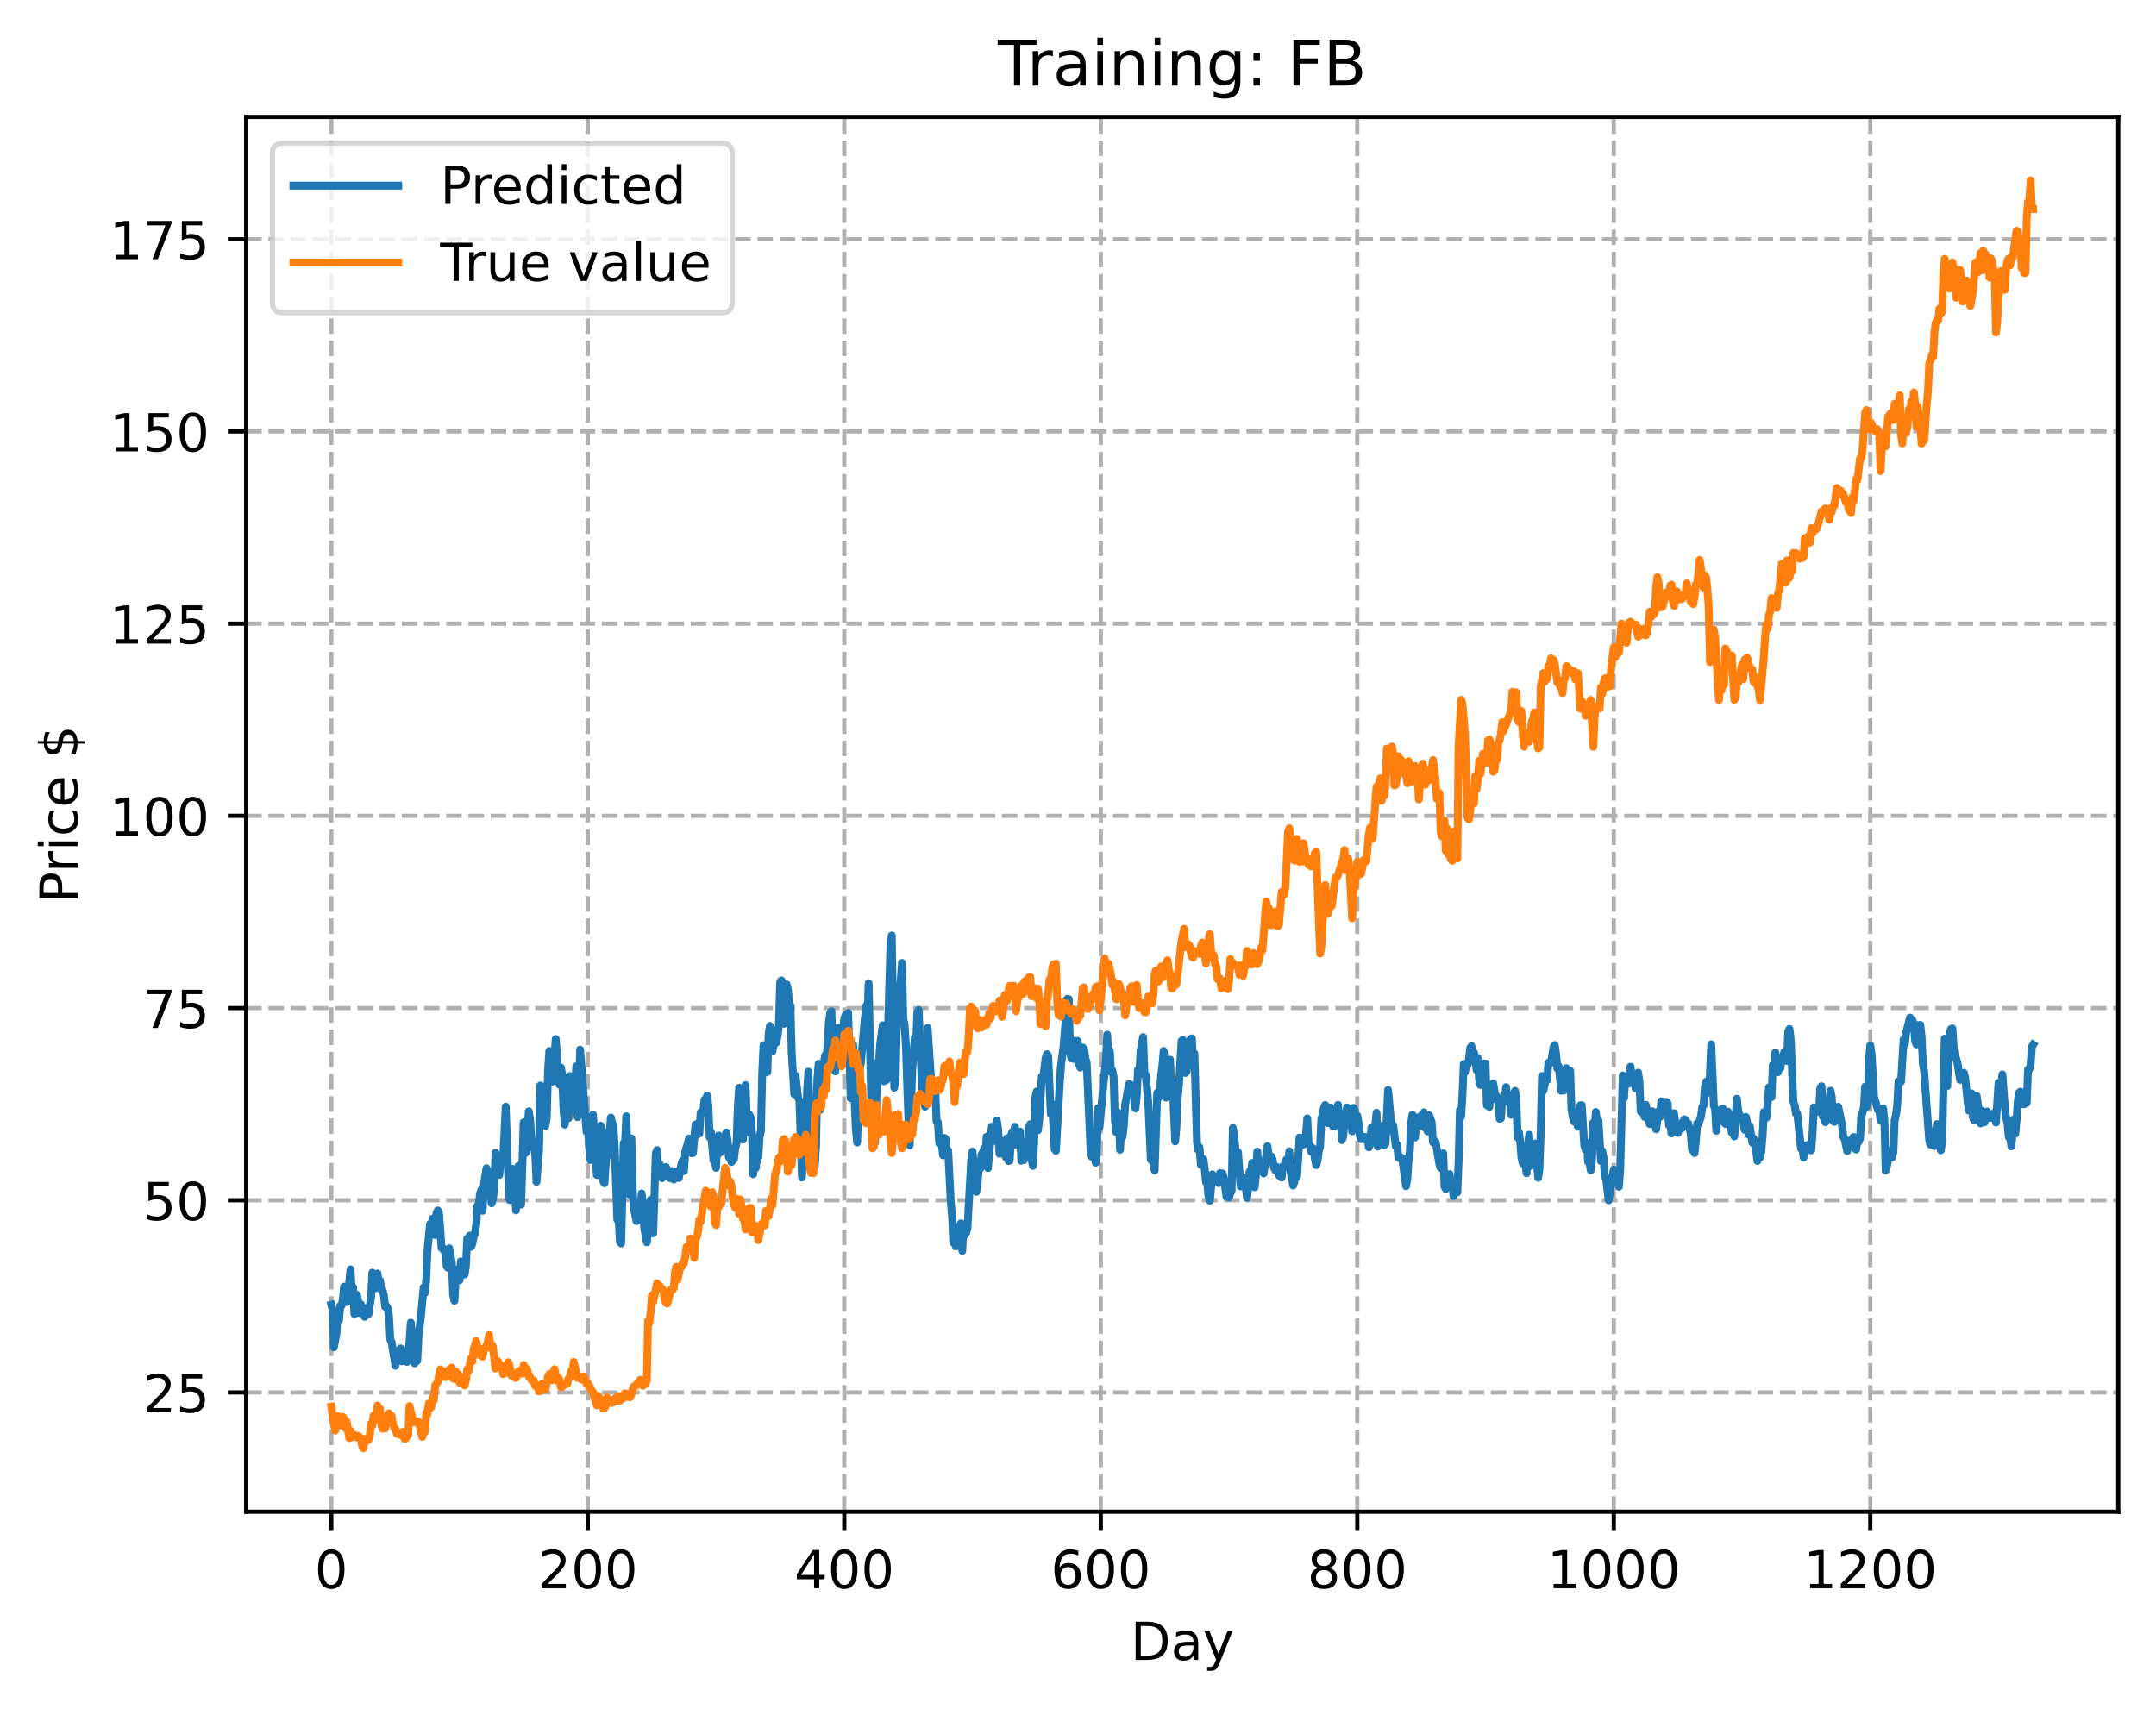 <?xml version="1.0" encoding="utf-8" standalone="no"?>
<!DOCTYPE svg PUBLIC "-//W3C//DTD SVG 1.1//EN"
  "http://www.w3.org/Graphics/SVG/1.1/DTD/svg11.dtd">
<!-- Created with matplotlib (https://matplotlib.org/) -->
<svg height="325.986pt" version="1.1" viewBox="0 0 411.286 325.986" width="411.286pt" xmlns="http://www.w3.org/2000/svg" xmlns:xlink="http://www.w3.org/1999/xlink">
 <defs>
  <style type="text/css">
*{stroke-linecap:butt;stroke-linejoin:round;}
  </style>
 </defs>
 <g id="figure_1">
  <g id="patch_1">
   <path d="M 0 325.986 
L 411.286 325.986 
L 411.286 0 
L 0 0 
z
" style="fill:#ffffff;"/>
  </g>
  <g id="axes_1">
   <g id="patch_2">
    <path d="M 46.966 288.43 
L 404.086 288.43 
L 404.086 22.318 
L 46.966 22.318 
z
" style="fill:#ffffff;"/>
   </g>
   <g id="matplotlib.axis_1">
    <g id="xtick_1">
     <g id="line2d_1">
      <path clip-path="url(#pa5f83956da)" d="M 63.198 288.43 
L 63.198 22.318 
" style="fill:none;stroke:#b0b0b0;stroke-dasharray:2.96,1.28;stroke-dashoffset:0;stroke-width:0.8;"/>
     </g>
     <g id="line2d_2">
      <defs>
       <path d="M 0 0 
L 0 3.5 
" id="m1b87ff5ffd" style="stroke:#000000;stroke-width:0.8;"/>
      </defs>
      <g>
       <use style="stroke:#000000;stroke-width:0.8;" x="63.198" xlink:href="#m1b87ff5ffd" y="288.43"/>
      </g>
     </g>
     <g id="text_1">
      <!-- 0 -->
      <defs>
       <path d="M 31.781 66.406 
Q 24.172 66.406 20.328 58.906 
Q 16.5 51.422 16.5 36.375 
Q 16.5 21.391 20.328 13.891 
Q 24.172 6.391 31.781 6.391 
Q 39.453 6.391 43.281 13.891 
Q 47.125 21.391 47.125 36.375 
Q 47.125 51.422 43.281 58.906 
Q 39.453 66.406 31.781 66.406 
z
M 31.781 74.219 
Q 44.047 74.219 50.516 64.516 
Q 56.984 54.828 56.984 36.375 
Q 56.984 17.969 50.516 8.266 
Q 44.047 -1.422 31.781 -1.422 
Q 19.531 -1.422 13.062 8.266 
Q 6.594 17.969 6.594 36.375 
Q 6.594 54.828 13.062 64.516 
Q 19.531 74.219 31.781 74.219 
z
" id="DejaVuSans-48"/>
      </defs>
      <g transform="translate(60.017 303.029)scale(0.1 -0.1)">
       <use xlink:href="#DejaVuSans-48"/>
      </g>
     </g>
    </g>
    <g id="xtick_2">
     <g id="line2d_3">
      <path clip-path="url(#pa5f83956da)" d="M 112.129 288.43 
L 112.129 22.318 
" style="fill:none;stroke:#b0b0b0;stroke-dasharray:2.96,1.28;stroke-dashoffset:0;stroke-width:0.8;"/>
     </g>
     <g id="line2d_4">
      <g>
       <use style="stroke:#000000;stroke-width:0.8;" x="112.129" xlink:href="#m1b87ff5ffd" y="288.43"/>
      </g>
     </g>
     <g id="text_2">
      <!-- 200 -->
      <defs>
       <path d="M 19.188 8.297 
L 53.609 8.297 
L 53.609 0 
L 7.328 0 
L 7.328 8.297 
Q 12.938 14.109 22.625 23.891 
Q 32.328 33.688 34.812 36.531 
Q 39.547 41.844 41.422 45.531 
Q 43.312 49.219 43.312 52.781 
Q 43.312 58.594 39.234 62.25 
Q 35.156 65.922 28.609 65.922 
Q 23.969 65.922 18.812 64.312 
Q 13.672 62.703 7.812 59.422 
L 7.812 69.391 
Q 13.766 71.781 18.938 73 
Q 24.125 74.219 28.422 74.219 
Q 39.75 74.219 46.484 68.547 
Q 53.219 62.891 53.219 53.422 
Q 53.219 48.922 51.531 44.891 
Q 49.859 40.875 45.406 35.406 
Q 44.188 33.984 37.641 27.219 
Q 31.109 20.453 19.188 8.297 
z
" id="DejaVuSans-50"/>
      </defs>
      <g transform="translate(102.585 303.029)scale(0.1 -0.1)">
       <use xlink:href="#DejaVuSans-50"/>
       <use x="63.623" xlink:href="#DejaVuSans-48"/>
       <use x="127.246" xlink:href="#DejaVuSans-48"/>
      </g>
     </g>
    </g>
    <g id="xtick_3">
     <g id="line2d_5">
      <path clip-path="url(#pa5f83956da)" d="M 161.06 288.43 
L 161.06 22.318 
" style="fill:none;stroke:#b0b0b0;stroke-dasharray:2.96,1.28;stroke-dashoffset:0;stroke-width:0.8;"/>
     </g>
     <g id="line2d_6">
      <g>
       <use style="stroke:#000000;stroke-width:0.8;" x="161.06" xlink:href="#m1b87ff5ffd" y="288.43"/>
      </g>
     </g>
     <g id="text_3">
      <!-- 400 -->
      <defs>
       <path d="M 37.797 64.312 
L 12.891 25.391 
L 37.797 25.391 
z
M 35.203 72.906 
L 47.609 72.906 
L 47.609 25.391 
L 58.016 25.391 
L 58.016 17.188 
L 47.609 17.188 
L 47.609 0 
L 37.797 0 
L 37.797 17.188 
L 4.891 17.188 
L 4.891 26.703 
z
" id="DejaVuSans-52"/>
      </defs>
      <g transform="translate(151.516 303.029)scale(0.1 -0.1)">
       <use xlink:href="#DejaVuSans-52"/>
       <use x="63.623" xlink:href="#DejaVuSans-48"/>
       <use x="127.246" xlink:href="#DejaVuSans-48"/>
      </g>
     </g>
    </g>
    <g id="xtick_4">
     <g id="line2d_7">
      <path clip-path="url(#pa5f83956da)" d="M 209.99 288.43 
L 209.99 22.318 
" style="fill:none;stroke:#b0b0b0;stroke-dasharray:2.96,1.28;stroke-dashoffset:0;stroke-width:0.8;"/>
     </g>
     <g id="line2d_8">
      <g>
       <use style="stroke:#000000;stroke-width:0.8;" x="209.99" xlink:href="#m1b87ff5ffd" y="288.43"/>
      </g>
     </g>
     <g id="text_4">
      <!-- 600 -->
      <defs>
       <path d="M 33.016 40.375 
Q 26.375 40.375 22.484 35.828 
Q 18.609 31.297 18.609 23.391 
Q 18.609 15.531 22.484 10.953 
Q 26.375 6.391 33.016 6.391 
Q 39.656 6.391 43.531 10.953 
Q 47.406 15.531 47.406 23.391 
Q 47.406 31.297 43.531 35.828 
Q 39.656 40.375 33.016 40.375 
z
M 52.594 71.297 
L 52.594 62.312 
Q 48.875 64.062 45.094 64.984 
Q 41.312 65.922 37.594 65.922 
Q 27.828 65.922 22.672 59.328 
Q 17.531 52.734 16.797 39.406 
Q 19.672 43.656 24.016 45.922 
Q 28.375 48.188 33.594 48.188 
Q 44.578 48.188 50.953 41.516 
Q 57.328 34.859 57.328 23.391 
Q 57.328 12.156 50.688 5.359 
Q 44.047 -1.422 33.016 -1.422 
Q 20.359 -1.422 13.672 8.266 
Q 6.984 17.969 6.984 36.375 
Q 6.984 53.656 15.188 63.938 
Q 23.391 74.219 37.203 74.219 
Q 40.922 74.219 44.703 73.484 
Q 48.484 72.75 52.594 71.297 
z
" id="DejaVuSans-54"/>
      </defs>
      <g transform="translate(200.446 303.029)scale(0.1 -0.1)">
       <use xlink:href="#DejaVuSans-54"/>
       <use x="63.623" xlink:href="#DejaVuSans-48"/>
       <use x="127.246" xlink:href="#DejaVuSans-48"/>
      </g>
     </g>
    </g>
    <g id="xtick_5">
     <g id="line2d_9">
      <path clip-path="url(#pa5f83956da)" d="M 258.921 288.43 
L 258.921 22.318 
" style="fill:none;stroke:#b0b0b0;stroke-dasharray:2.96,1.28;stroke-dashoffset:0;stroke-width:0.8;"/>
     </g>
     <g id="line2d_10">
      <g>
       <use style="stroke:#000000;stroke-width:0.8;" x="258.921" xlink:href="#m1b87ff5ffd" y="288.43"/>
      </g>
     </g>
     <g id="text_5">
      <!-- 800 -->
      <defs>
       <path d="M 31.781 34.625 
Q 24.75 34.625 20.719 30.859 
Q 16.703 27.094 16.703 20.516 
Q 16.703 13.922 20.719 10.156 
Q 24.75 6.391 31.781 6.391 
Q 38.812 6.391 42.859 10.172 
Q 46.922 13.969 46.922 20.516 
Q 46.922 27.094 42.891 30.859 
Q 38.875 34.625 31.781 34.625 
z
M 21.922 38.812 
Q 15.578 40.375 12.031 44.719 
Q 8.5 49.078 8.5 55.328 
Q 8.5 64.062 14.719 69.141 
Q 20.953 74.219 31.781 74.219 
Q 42.672 74.219 48.875 69.141 
Q 55.078 64.062 55.078 55.328 
Q 55.078 49.078 51.531 44.719 
Q 48 40.375 41.703 38.812 
Q 48.828 37.156 52.797 32.312 
Q 56.781 27.484 56.781 20.516 
Q 56.781 9.906 50.312 4.234 
Q 43.844 -1.422 31.781 -1.422 
Q 19.734 -1.422 13.25 4.234 
Q 6.781 9.906 6.781 20.516 
Q 6.781 27.484 10.781 32.312 
Q 14.797 37.156 21.922 38.812 
z
M 18.312 54.391 
Q 18.312 48.734 21.844 45.562 
Q 25.391 42.391 31.781 42.391 
Q 38.141 42.391 41.719 45.562 
Q 45.312 48.734 45.312 54.391 
Q 45.312 60.062 41.719 63.234 
Q 38.141 66.406 31.781 66.406 
Q 25.391 66.406 21.844 63.234 
Q 18.312 60.062 18.312 54.391 
z
" id="DejaVuSans-56"/>
      </defs>
      <g transform="translate(249.377 303.029)scale(0.1 -0.1)">
       <use xlink:href="#DejaVuSans-56"/>
       <use x="63.623" xlink:href="#DejaVuSans-48"/>
       <use x="127.246" xlink:href="#DejaVuSans-48"/>
      </g>
     </g>
    </g>
    <g id="xtick_6">
     <g id="line2d_11">
      <path clip-path="url(#pa5f83956da)" d="M 307.851 288.43 
L 307.851 22.318 
" style="fill:none;stroke:#b0b0b0;stroke-dasharray:2.96,1.28;stroke-dashoffset:0;stroke-width:0.8;"/>
     </g>
     <g id="line2d_12">
      <g>
       <use style="stroke:#000000;stroke-width:0.8;" x="307.851" xlink:href="#m1b87ff5ffd" y="288.43"/>
      </g>
     </g>
     <g id="text_6">
      <!-- 1000 -->
      <defs>
       <path d="M 12.406 8.297 
L 28.516 8.297 
L 28.516 63.922 
L 10.984 60.406 
L 10.984 69.391 
L 28.422 72.906 
L 38.281 72.906 
L 38.281 8.297 
L 54.391 8.297 
L 54.391 0 
L 12.406 0 
z
" id="DejaVuSans-49"/>
      </defs>
      <g transform="translate(295.126 303.029)scale(0.1 -0.1)">
       <use xlink:href="#DejaVuSans-49"/>
       <use x="63.623" xlink:href="#DejaVuSans-48"/>
       <use x="127.246" xlink:href="#DejaVuSans-48"/>
       <use x="190.869" xlink:href="#DejaVuSans-48"/>
      </g>
     </g>
    </g>
    <g id="xtick_7">
     <g id="line2d_13">
      <path clip-path="url(#pa5f83956da)" d="M 356.782 288.43 
L 356.782 22.318 
" style="fill:none;stroke:#b0b0b0;stroke-dasharray:2.96,1.28;stroke-dashoffset:0;stroke-width:0.8;"/>
     </g>
     <g id="line2d_14">
      <g>
       <use style="stroke:#000000;stroke-width:0.8;" x="356.782" xlink:href="#m1b87ff5ffd" y="288.43"/>
      </g>
     </g>
     <g id="text_7">
      <!-- 1200 -->
      <g transform="translate(344.057 303.029)scale(0.1 -0.1)">
       <use xlink:href="#DejaVuSans-49"/>
       <use x="63.623" xlink:href="#DejaVuSans-50"/>
       <use x="127.246" xlink:href="#DejaVuSans-48"/>
       <use x="190.869" xlink:href="#DejaVuSans-48"/>
      </g>
     </g>
    </g>
    <g id="text_8">
     <!-- Day -->
     <defs>
      <path d="M 19.672 64.797 
L 19.672 8.109 
L 31.594 8.109 
Q 46.688 8.109 53.688 14.938 
Q 60.688 21.781 60.688 36.531 
Q 60.688 51.172 53.688 57.984 
Q 46.688 64.797 31.594 64.797 
z
M 9.812 72.906 
L 30.078 72.906 
Q 51.266 72.906 61.172 64.094 
Q 71.094 55.281 71.094 36.531 
Q 71.094 17.672 61.125 8.828 
Q 51.172 0 30.078 0 
L 9.812 0 
z
" id="DejaVuSans-68"/>
      <path d="M 34.281 27.484 
Q 23.391 27.484 19.188 25 
Q 14.984 22.516 14.984 16.5 
Q 14.984 11.719 18.141 8.906 
Q 21.297 6.109 26.703 6.109 
Q 34.188 6.109 38.703 11.406 
Q 43.219 16.703 43.219 25.484 
L 43.219 27.484 
z
M 52.203 31.203 
L 52.203 0 
L 43.219 0 
L 43.219 8.297 
Q 40.141 3.328 35.547 0.953 
Q 30.953 -1.422 24.312 -1.422 
Q 15.922 -1.422 10.953 3.297 
Q 6 8.016 6 15.922 
Q 6 25.141 12.172 29.828 
Q 18.359 34.516 30.609 34.516 
L 43.219 34.516 
L 43.219 35.406 
Q 43.219 41.609 39.141 45 
Q 35.062 48.391 27.688 48.391 
Q 23 48.391 18.547 47.266 
Q 14.109 46.141 10.016 43.891 
L 10.016 52.203 
Q 14.938 54.109 19.578 55.047 
Q 24.219 56 28.609 56 
Q 40.484 56 46.344 49.844 
Q 52.203 43.703 52.203 31.203 
z
" id="DejaVuSans-97"/>
      <path d="M 32.172 -5.078 
Q 28.375 -14.844 24.75 -17.812 
Q 21.141 -20.797 15.094 -20.797 
L 7.906 -20.797 
L 7.906 -13.281 
L 13.188 -13.281 
Q 16.891 -13.281 18.938 -11.516 
Q 21 -9.766 23.484 -3.219 
L 25.094 0.875 
L 2.984 54.688 
L 12.5 54.688 
L 29.594 11.922 
L 46.688 54.688 
L 56.203 54.688 
z
" id="DejaVuSans-121"/>
     </defs>
     <g transform="translate(215.652 316.707)scale(0.1 -0.1)">
      <use xlink:href="#DejaVuSans-68"/>
      <use x="77.002" xlink:href="#DejaVuSans-97"/>
      <use x="138.281" xlink:href="#DejaVuSans-121"/>
     </g>
    </g>
   </g>
   <g id="matplotlib.axis_2">
    <g id="ytick_1">
     <g id="line2d_15">
      <path clip-path="url(#pa5f83956da)" d="M 46.966 265.67 
L 404.086 265.67 
" style="fill:none;stroke:#b0b0b0;stroke-dasharray:2.96,1.28;stroke-dashoffset:0;stroke-width:0.8;"/>
     </g>
     <g id="line2d_16">
      <defs>
       <path d="M 0 0 
L -3.5 0 
" id="me4311580f6" style="stroke:#000000;stroke-width:0.8;"/>
      </defs>
      <g>
       <use style="stroke:#000000;stroke-width:0.8;" x="46.966" xlink:href="#me4311580f6" y="265.67"/>
      </g>
     </g>
     <g id="text_9">
      <!-- 25 -->
      <defs>
       <path d="M 10.797 72.906 
L 49.516 72.906 
L 49.516 64.594 
L 19.828 64.594 
L 19.828 46.734 
Q 21.969 47.469 24.109 47.828 
Q 26.266 48.188 28.422 48.188 
Q 40.625 48.188 47.75 41.5 
Q 54.891 34.812 54.891 23.391 
Q 54.891 11.625 47.562 5.094 
Q 40.234 -1.422 26.906 -1.422 
Q 22.312 -1.422 17.547 -0.641 
Q 12.797 0.141 7.719 1.703 
L 7.719 11.625 
Q 12.109 9.234 16.797 8.062 
Q 21.484 6.891 26.703 6.891 
Q 35.156 6.891 40.078 11.328 
Q 45.016 15.766 45.016 23.391 
Q 45.016 31 40.078 35.438 
Q 35.156 39.891 26.703 39.891 
Q 22.75 39.891 18.812 39.016 
Q 14.891 38.141 10.797 36.281 
z
" id="DejaVuSans-53"/>
      </defs>
      <g transform="translate(27.241 269.47)scale(0.1 -0.1)">
       <use xlink:href="#DejaVuSans-50"/>
       <use x="63.623" xlink:href="#DejaVuSans-53"/>
      </g>
     </g>
    </g>
    <g id="ytick_2">
     <g id="line2d_17">
      <path clip-path="url(#pa5f83956da)" d="M 46.966 229 
L 404.086 229 
" style="fill:none;stroke:#b0b0b0;stroke-dasharray:2.96,1.28;stroke-dashoffset:0;stroke-width:0.8;"/>
     </g>
     <g id="line2d_18">
      <g>
       <use style="stroke:#000000;stroke-width:0.8;" x="46.966" xlink:href="#me4311580f6" y="229"/>
      </g>
     </g>
     <g id="text_10">
      <!-- 50 -->
      <g transform="translate(27.241 232.8)scale(0.1 -0.1)">
       <use xlink:href="#DejaVuSans-53"/>
       <use x="63.623" xlink:href="#DejaVuSans-48"/>
      </g>
     </g>
    </g>
    <g id="ytick_3">
     <g id="line2d_19">
      <path clip-path="url(#pa5f83956da)" d="M 46.966 192.33 
L 404.086 192.33 
" style="fill:none;stroke:#b0b0b0;stroke-dasharray:2.96,1.28;stroke-dashoffset:0;stroke-width:0.8;"/>
     </g>
     <g id="line2d_20">
      <g>
       <use style="stroke:#000000;stroke-width:0.8;" x="46.966" xlink:href="#me4311580f6" y="192.33"/>
      </g>
     </g>
     <g id="text_11">
      <!-- 75 -->
      <defs>
       <path d="M 8.203 72.906 
L 55.078 72.906 
L 55.078 68.703 
L 28.609 0 
L 18.312 0 
L 43.219 64.594 
L 8.203 64.594 
z
" id="DejaVuSans-55"/>
      </defs>
      <g transform="translate(27.241 196.129)scale(0.1 -0.1)">
       <use xlink:href="#DejaVuSans-55"/>
       <use x="63.623" xlink:href="#DejaVuSans-53"/>
      </g>
     </g>
    </g>
    <g id="ytick_4">
     <g id="line2d_21">
      <path clip-path="url(#pa5f83956da)" d="M 46.966 155.66 
L 404.086 155.66 
" style="fill:none;stroke:#b0b0b0;stroke-dasharray:2.96,1.28;stroke-dashoffset:0;stroke-width:0.8;"/>
     </g>
     <g id="line2d_22">
      <g>
       <use style="stroke:#000000;stroke-width:0.8;" x="46.966" xlink:href="#me4311580f6" y="155.66"/>
      </g>
     </g>
     <g id="text_12">
      <!-- 100 -->
      <g transform="translate(20.878 159.459)scale(0.1 -0.1)">
       <use xlink:href="#DejaVuSans-49"/>
       <use x="63.623" xlink:href="#DejaVuSans-48"/>
       <use x="127.246" xlink:href="#DejaVuSans-48"/>
      </g>
     </g>
    </g>
    <g id="ytick_5">
     <g id="line2d_23">
      <path clip-path="url(#pa5f83956da)" d="M 46.966 118.99 
L 404.086 118.99 
" style="fill:none;stroke:#b0b0b0;stroke-dasharray:2.96,1.28;stroke-dashoffset:0;stroke-width:0.8;"/>
     </g>
     <g id="line2d_24">
      <g>
       <use style="stroke:#000000;stroke-width:0.8;" x="46.966" xlink:href="#me4311580f6" y="118.99"/>
      </g>
     </g>
     <g id="text_13">
      <!-- 125 -->
      <g transform="translate(20.878 122.789)scale(0.1 -0.1)">
       <use xlink:href="#DejaVuSans-49"/>
       <use x="63.623" xlink:href="#DejaVuSans-50"/>
       <use x="127.246" xlink:href="#DejaVuSans-53"/>
      </g>
     </g>
    </g>
    <g id="ytick_6">
     <g id="line2d_25">
      <path clip-path="url(#pa5f83956da)" d="M 46.966 82.32 
L 404.086 82.32 
" style="fill:none;stroke:#b0b0b0;stroke-dasharray:2.96,1.28;stroke-dashoffset:0;stroke-width:0.8;"/>
     </g>
     <g id="line2d_26">
      <g>
       <use style="stroke:#000000;stroke-width:0.8;" x="46.966" xlink:href="#me4311580f6" y="82.32"/>
      </g>
     </g>
     <g id="text_14">
      <!-- 150 -->
      <g transform="translate(20.878 86.119)scale(0.1 -0.1)">
       <use xlink:href="#DejaVuSans-49"/>
       <use x="63.623" xlink:href="#DejaVuSans-53"/>
       <use x="127.246" xlink:href="#DejaVuSans-48"/>
      </g>
     </g>
    </g>
    <g id="ytick_7">
     <g id="line2d_27">
      <path clip-path="url(#pa5f83956da)" d="M 46.966 45.65 
L 404.086 45.65 
" style="fill:none;stroke:#b0b0b0;stroke-dasharray:2.96,1.28;stroke-dashoffset:0;stroke-width:0.8;"/>
     </g>
     <g id="line2d_28">
      <g>
       <use style="stroke:#000000;stroke-width:0.8;" x="46.966" xlink:href="#me4311580f6" y="45.65"/>
      </g>
     </g>
     <g id="text_15">
      <!-- 175 -->
      <g transform="translate(20.878 49.449)scale(0.1 -0.1)">
       <use xlink:href="#DejaVuSans-49"/>
       <use x="63.623" xlink:href="#DejaVuSans-55"/>
       <use x="127.246" xlink:href="#DejaVuSans-53"/>
      </g>
     </g>
    </g>
    <g id="text_16">
     <!-- Price $ -->
     <defs>
      <path d="M 19.672 64.797 
L 19.672 37.406 
L 32.078 37.406 
Q 38.969 37.406 42.719 40.969 
Q 46.484 44.531 46.484 51.125 
Q 46.484 57.672 42.719 61.234 
Q 38.969 64.797 32.078 64.797 
z
M 9.812 72.906 
L 32.078 72.906 
Q 44.344 72.906 50.609 67.359 
Q 56.891 61.812 56.891 51.125 
Q 56.891 40.328 50.609 34.812 
Q 44.344 29.297 32.078 29.297 
L 19.672 29.297 
L 19.672 0 
L 9.812 0 
z
" id="DejaVuSans-80"/>
      <path d="M 41.109 46.297 
Q 39.594 47.172 37.812 47.578 
Q 36.031 48 33.891 48 
Q 26.266 48 22.188 43.047 
Q 18.109 38.094 18.109 28.812 
L 18.109 0 
L 9.078 0 
L 9.078 54.688 
L 18.109 54.688 
L 18.109 46.188 
Q 20.953 51.172 25.484 53.578 
Q 30.031 56 36.531 56 
Q 37.453 56 38.578 55.875 
Q 39.703 55.766 41.062 55.516 
z
" id="DejaVuSans-114"/>
      <path d="M 9.422 54.688 
L 18.406 54.688 
L 18.406 0 
L 9.422 0 
z
M 9.422 75.984 
L 18.406 75.984 
L 18.406 64.594 
L 9.422 64.594 
z
" id="DejaVuSans-105"/>
      <path d="M 48.781 52.594 
L 48.781 44.188 
Q 44.969 46.297 41.141 47.344 
Q 37.312 48.391 33.406 48.391 
Q 24.656 48.391 19.812 42.844 
Q 14.984 37.312 14.984 27.297 
Q 14.984 17.281 19.812 11.734 
Q 24.656 6.203 33.406 6.203 
Q 37.312 6.203 41.141 7.25 
Q 44.969 8.297 48.781 10.406 
L 48.781 2.094 
Q 45.016 0.344 40.984 -0.531 
Q 36.969 -1.422 32.422 -1.422 
Q 20.062 -1.422 12.781 6.344 
Q 5.516 14.109 5.516 27.297 
Q 5.516 40.672 12.859 48.328 
Q 20.219 56 33.016 56 
Q 37.156 56 41.109 55.141 
Q 45.062 54.297 48.781 52.594 
z
" id="DejaVuSans-99"/>
      <path d="M 56.203 29.594 
L 56.203 25.203 
L 14.891 25.203 
Q 15.484 15.922 20.484 11.062 
Q 25.484 6.203 34.422 6.203 
Q 39.594 6.203 44.453 7.469 
Q 49.312 8.734 54.109 11.281 
L 54.109 2.781 
Q 49.266 0.734 44.188 -0.344 
Q 39.109 -1.422 33.891 -1.422 
Q 20.797 -1.422 13.156 6.188 
Q 5.516 13.812 5.516 26.812 
Q 5.516 40.234 12.766 48.109 
Q 20.016 56 32.328 56 
Q 43.359 56 49.781 48.891 
Q 56.203 41.797 56.203 29.594 
z
M 47.219 32.234 
Q 47.125 39.594 43.094 43.984 
Q 39.062 48.391 32.422 48.391 
Q 24.906 48.391 20.391 44.141 
Q 15.875 39.891 15.188 32.172 
z
" id="DejaVuSans-101"/>
      <path id="DejaVuSans-32"/>
      <path d="M 33.797 -14.703 
L 28.906 -14.703 
L 28.859 0 
Q 23.734 0.094 18.609 1.188 
Q 13.484 2.297 8.297 4.5 
L 8.297 13.281 
Q 13.281 10.156 18.375 8.562 
Q 23.484 6.984 28.906 6.938 
L 28.906 29.203 
Q 18.109 30.953 13.203 35.156 
Q 8.297 39.359 8.297 46.688 
Q 8.297 54.641 13.625 59.219 
Q 18.953 63.812 28.906 64.5 
L 28.906 75.984 
L 33.797 75.984 
L 33.797 64.656 
Q 38.328 64.453 42.578 63.688 
Q 46.828 62.938 50.875 61.625 
L 50.875 53.078 
Q 46.828 55.125 42.547 56.25 
Q 38.281 57.375 33.797 57.562 
L 33.797 36.719 
Q 44.875 35.016 50.094 30.609 
Q 55.328 26.219 55.328 18.609 
Q 55.328 10.359 49.781 5.594 
Q 44.234 0.828 33.797 0.094 
z
M 28.906 37.594 
L 28.906 57.625 
Q 23.25 56.984 20.266 54.391 
Q 17.281 51.812 17.281 47.516 
Q 17.281 43.312 20.031 40.969 
Q 22.797 38.625 28.906 37.594 
z
M 33.797 28.219 
L 33.797 7.078 
Q 39.984 7.906 43.141 10.594 
Q 46.297 13.281 46.297 17.672 
Q 46.297 21.969 43.281 24.5 
Q 40.281 27.047 33.797 28.219 
z
" id="DejaVuSans-36"/>
     </defs>
     <g transform="translate(14.798 172.342)rotate(-90)scale(0.1 -0.1)">
      <use xlink:href="#DejaVuSans-80"/>
      <use x="58.553" xlink:href="#DejaVuSans-114"/>
      <use x="99.666" xlink:href="#DejaVuSans-105"/>
      <use x="127.449" xlink:href="#DejaVuSans-99"/>
      <use x="182.43" xlink:href="#DejaVuSans-101"/>
      <use x="243.953" xlink:href="#DejaVuSans-32"/>
      <use x="275.74" xlink:href="#DejaVuSans-36"/>
     </g>
    </g>
   </g>
   <g id="line2d_29">
    <path clip-path="url(#pa5f83956da)" d="M 63.198 248.939 
L 63.443 249.896 
L 63.688 257.079 
L 64.177 254.496 
L 64.422 250.419 
L 64.666 251.906 
L 64.911 249.117 
L 65.156 249.115 
L 65.4 247.925 
L 65.645 245.483 
L 65.89 245.594 
L 66.134 248.421 
L 66.379 246.978 
L 66.868 242.18 
L 67.113 246.649 
L 67.357 245.597 
L 67.602 250.701 
L 67.847 249.902 
L 68.091 247.052 
L 68.336 248.252 
L 68.581 250.548 
L 68.825 248.837 
L 69.07 249.72 
L 69.315 249.48 
L 69.559 251.243 
L 69.804 250.086 
L 70.049 249.609 
L 70.293 250.714 
L 70.783 247.472 
L 71.027 242.816 
L 71.272 243.941 
L 71.517 245.832 
L 72.006 242.962 
L 72.251 244.89 
L 72.495 244.349 
L 72.74 246.063 
L 72.984 246.139 
L 73.229 247.134 
L 73.474 249.332 
L 73.718 249.2 
L 73.963 249.614 
L 74.208 251.072 
L 74.452 255.579 
L 74.697 256.064 
L 75.431 260.587 
L 75.676 258.667 
L 76.41 257.27 
L 76.654 259.719 
L 76.899 257.93 
L 77.144 258.19 
L 77.388 257.728 
L 77.633 259.851 
L 77.878 259.261 
L 78.367 252.353 
L 78.611 254.985 
L 78.856 256.183 
L 79.101 260.117 
L 79.345 258.812 
L 79.59 259.646 
L 79.835 255.131 
L 80.324 250.855 
L 80.813 245.646 
L 81.058 246.667 
L 81.303 244.245 
L 81.547 238.557 
L 82.037 233.502 
L 82.281 235.557 
L 82.526 232.495 
L 82.771 232.664 
L 83.015 235.637 
L 83.26 231.435 
L 83.505 230.955 
L 83.749 231.464 
L 84.239 238.122 
L 84.483 238.158 
L 84.972 239.11 
L 85.217 241.6 
L 85.462 241.893 
L 85.706 238.163 
L 86.196 240.985 
L 86.44 247.031 
L 86.685 248.185 
L 86.93 244.073 
L 87.174 244.188 
L 87.419 242.151 
L 87.664 244.262 
L 87.908 240.672 
L 88.398 243.187 
L 88.642 243.165 
L 88.887 241.419 
L 89.132 236.329 
L 89.376 236.187 
L 89.621 235.738 
L 89.866 237.874 
L 90.11 237.257 
L 90.355 235.962 
L 90.599 235.399 
L 90.844 233.7 
L 91.089 230.012 
L 91.333 229.746 
L 91.578 227.692 
L 91.823 227.005 
L 92.067 231.003 
L 92.312 225.973 
L 92.801 222.899 
L 93.046 223.782 
L 93.291 225.112 
L 93.78 229.584 
L 94.025 228.821 
L 94.269 226.868 
L 94.514 219.929 
L 94.759 220.758 
L 95.003 223.978 
L 95.248 224.18 
L 95.493 221.306 
L 95.737 221.35 
L 95.982 221.028 
L 96.471 211.139 
L 96.96 224.723 
L 97.205 228.964 
L 97.694 222.984 
L 97.939 223.523 
L 98.184 225.757 
L 98.428 230.944 
L 98.918 222.446 
L 99.407 229.85 
L 99.896 214.132 
L 100.141 220.073 
L 100.386 219.797 
L 100.875 212.022 
L 101.12 213.551 
L 101.364 217.3 
L 101.609 218.948 
L 101.854 218.714 
L 102.098 220.19 
L 102.343 225.493 
L 102.832 219.5 
L 103.077 207.102 
L 103.566 209.077 
L 103.811 211.149 
L 104.055 214.807 
L 104.3 213.228 
L 104.545 204.287 
L 104.789 200.527 
L 105.034 202.062 
L 105.279 206.402 
L 105.523 205.265 
L 106.013 198.226 
L 106.257 201.072 
L 106.502 206.439 
L 106.747 206.979 
L 106.991 203.668 
L 107.236 204.935 
L 107.481 211.421 
L 107.725 214.58 
L 107.97 212.378 
L 108.459 213.357 
L 108.704 205.296 
L 109.193 211.507 
L 109.438 208.15 
L 109.682 207.996 
L 109.927 203.447 
L 110.172 213.139 
L 110.416 210.629 
L 110.661 200.267 
L 111.884 215.916 
L 112.129 214.56 
L 112.374 219.005 
L 112.618 221.318 
L 113.108 212.66 
L 113.597 219.582 
L 113.842 224.169 
L 114.086 224.227 
L 114.331 217.814 
L 114.575 214.762 
L 114.82 216.38 
L 115.065 225.371 
L 115.309 225.765 
L 115.554 222.037 
L 115.799 220.157 
L 116.043 215.913 
L 116.288 216.087 
L 116.533 213.231 
L 116.777 214.257 
L 117.022 214.69 
L 117.267 219 
L 117.756 232.711 
L 118.001 232.194 
L 118.245 236.839 
L 118.49 237.242 
L 118.979 218.095 
L 119.224 218.273 
L 119.469 212.987 
L 119.958 227.836 
L 120.203 218.775 
L 120.447 217.187 
L 120.692 226.953 
L 120.936 230.712 
L 121.426 232.986 
L 121.67 232.319 
L 122.16 232.135 
L 122.404 227.693 
L 122.649 230.121 
L 122.894 234.353 
L 123.383 237.022 
L 123.628 235.037 
L 123.872 230.392 
L 124.117 228.907 
L 124.362 230.612 
L 124.606 235.32 
L 125.096 220.065 
L 125.34 219.438 
L 125.585 223.03 
L 125.83 222.113 
L 126.319 224.791 
L 126.563 222.799 
L 126.808 222.87 
L 127.053 222.66 
L 127.297 223.431 
L 127.542 223.456 
L 127.787 224.782 
L 128.031 223.411 
L 128.276 223.833 
L 128.521 225.052 
L 128.765 223.464 
L 129.01 223.771 
L 129.255 223.862 
L 129.499 224.772 
L 129.989 222.091 
L 130.233 221.405 
L 130.478 223.421 
L 130.723 219.743 
L 131.457 217.239 
L 131.946 220.031 
L 132.191 219.991 
L 132.68 214.559 
L 132.924 216.554 
L 133.169 214.295 
L 133.414 216.284 
L 133.658 212.235 
L 133.903 212.576 
L 134.148 212.115 
L 134.392 209.817 
L 134.637 210.706 
L 134.882 209.052 
L 135.126 210.867 
L 135.371 216.995 
L 135.616 215.97 
L 136.105 221.417 
L 136.35 221.173 
L 136.594 222.816 
L 136.839 217.988 
L 137.084 216.648 
L 137.328 219.955 
L 137.573 219.597 
L 138.062 217.197 
L 138.307 217.016 
L 138.551 216.08 
L 138.796 217.597 
L 139.041 220.8 
L 139.285 220.506 
L 139.53 221.71 
L 140.019 221.147 
L 140.264 219.082 
L 140.509 218.091 
L 140.753 211.106 
L 140.998 207.541 
L 141.243 213.328 
L 141.487 214.883 
L 141.732 217.431 
L 141.977 207.736 
L 142.221 207.024 
L 142.466 213.422 
L 142.711 216.015 
L 142.955 212.689 
L 143.2 213.212 
L 143.445 216.052 
L 143.689 224.042 
L 143.934 220.021 
L 144.178 222.856 
L 144.423 221.003 
L 144.668 220.825 
L 144.912 216.821 
L 145.157 215.816 
L 145.402 204.675 
L 145.646 199.424 
L 146.136 204.616 
L 146.38 204.543 
L 146.625 197.294 
L 146.87 195.741 
L 147.359 200.586 
L 147.604 199.377 
L 147.848 196.581 
L 148.093 198.918 
L 148.338 197.68 
L 148.582 195.6 
L 148.827 187.324 
L 149.072 187.054 
L 149.316 194.106 
L 149.561 195.328 
L 150.05 187.813 
L 150.295 188.793 
L 150.539 191.465 
L 150.784 191.823 
L 151.029 200.84 
L 151.518 208.766 
L 151.763 205.232 
L 152.252 209.424 
L 152.497 209.979 
L 152.986 224.665 
L 153.231 219.017 
L 153.475 218.883 
L 153.72 216.515 
L 153.965 208.076 
L 154.209 204.465 
L 154.454 212.461 
L 154.699 216.212 
L 154.943 213.525 
L 155.433 222.459 
L 155.677 218.437 
L 155.922 205.924 
L 156.166 202.96 
L 156.411 211.809 
L 156.656 210.057 
L 157.145 202.92 
L 157.39 201.377 
L 157.634 201.741 
L 157.879 199.399 
L 158.124 194.991 
L 158.368 193.313 
L 158.613 192.947 
L 158.858 202.256 
L 159.347 204.408 
L 159.592 198.138 
L 159.836 196.117 
L 160.081 196.223 
L 160.326 199.767 
L 160.57 197.409 
L 160.815 196.64 
L 161.06 194.332 
L 161.304 193.693 
L 161.549 197.85 
L 161.794 193.269 
L 162.283 209.544 
L 162.772 199.403 
L 163.017 209.736 
L 163.261 215.347 
L 163.506 217.987 
L 163.995 203.993 
L 164.24 202.565 
L 164.974 194.368 
L 165.219 191.956 
L 165.463 193.834 
L 165.708 187.597 
L 166.197 209.914 
L 166.442 202.773 
L 166.687 207.886 
L 166.931 217.99 
L 167.176 209.565 
L 167.91 199.153 
L 168.399 195.617 
L 168.644 206.304 
L 168.888 203.103 
L 169.133 206.052 
L 169.867 180.08 
L 170.112 178.489 
L 170.601 207.539 
L 170.846 205.792 
L 171.09 194.642 
L 171.335 191.577 
L 171.58 190.309 
L 172.069 183.712 
L 172.314 194.318 
L 172.558 195.524 
L 172.803 199.257 
L 173.292 213.661 
L 173.537 218.516 
L 174.026 204.002 
L 174.515 197.891 
L 174.76 199.153 
L 175.005 193.1 
L 175.249 192.686 
L 175.983 209.575 
L 176.228 206.023 
L 176.473 211.143 
L 176.717 206.391 
L 176.962 196.132 
L 177.696 207.202 
L 178.185 206.646 
L 178.43 208.509 
L 178.675 214.037 
L 178.919 214.121 
L 179.164 218.097 
L 179.409 217.651 
L 179.653 218.328 
L 179.898 220.43 
L 180.142 217.105 
L 180.387 217.284 
L 180.632 219.613 
L 180.876 219.511 
L 181.366 229.23 
L 181.61 231.978 
L 181.855 237.12 
L 182.1 236.776 
L 182.344 237.818 
L 182.589 237.46 
L 182.834 236.364 
L 183.078 233.816 
L 183.323 233.405 
L 183.568 238.652 
L 183.812 233.927 
L 184.057 235.659 
L 184.302 235.247 
L 184.546 234.404 
L 185.28 221.221 
L 185.525 219.724 
L 186.259 227.396 
L 186.503 225.603 
L 186.748 222.056 
L 186.993 222.961 
L 187.237 220.321 
L 187.482 219.916 
L 187.727 219.133 
L 187.971 220.133 
L 188.216 216.876 
L 188.461 222.864 
L 189.195 214.949 
L 189.684 217.684 
L 189.929 215.143 
L 190.173 213.794 
L 190.418 215.504 
L 190.663 220.129 
L 190.907 217.844 
L 191.152 220.092 
L 191.397 217.702 
L 191.886 220.819 
L 192.13 217.156 
L 192.375 221.519 
L 192.62 221.424 
L 192.864 216.677 
L 193.109 215.952 
L 193.354 217.305 
L 193.598 214.973 
L 193.843 218.424 
L 194.088 218.252 
L 194.332 216.542 
L 194.577 215.892 
L 194.822 221.454 
L 195.066 219.333 
L 195.311 221.342 
L 195.556 220.285 
L 195.8 218.282 
L 196.045 218.856 
L 196.29 215.055 
L 196.534 214.493 
L 196.779 221.016 
L 197.024 222.459 
L 197.268 218.235 
L 197.513 209.396 
L 197.758 208.252 
L 198.002 215.648 
L 198.247 213.579 
L 198.736 205.412 
L 198.981 205.916 
L 199.47 201.821 
L 199.715 201.125 
L 199.959 201.462 
L 200.449 212.573 
L 200.693 210.635 
L 201.183 219.259 
L 201.427 219.577 
L 202.161 206.72 
L 202.406 203.226 
L 202.895 199.608 
L 203.629 190.566 
L 203.874 190.633 
L 204.118 200.522 
L 204.363 201.942 
L 204.608 201.796 
L 204.852 202.042 
L 205.097 198.57 
L 205.342 201.64 
L 205.586 198.606 
L 205.831 202.989 
L 206.076 203.687 
L 206.32 202.618 
L 206.565 199.853 
L 206.81 200.153 
L 207.054 201.999 
L 207.299 202.681 
L 208.033 219.411 
L 208.278 220.716 
L 208.522 220.25 
L 208.767 220.488 
L 209.012 221.834 
L 209.256 218.76 
L 209.501 211.41 
L 209.746 215.112 
L 210.479 207.096 
L 210.969 202.282 
L 211.213 197.397 
L 211.458 201.487 
L 211.703 200.449 
L 211.947 204.521 
L 212.192 204.266 
L 212.437 205.456 
L 212.681 213.799 
L 212.926 216.012 
L 213.171 212.224 
L 213.415 212.734 
L 213.66 219.378 
L 213.905 215.481 
L 214.149 216.877 
L 214.394 214.628 
L 214.639 210.773 
L 215.373 206.826 
L 215.617 206.895 
L 216.106 208.481 
L 216.351 208.442 
L 216.596 211.48 
L 216.84 209.23 
L 217.085 204.106 
L 217.33 205.013 
L 217.574 200.508 
L 218.064 197.871 
L 218.308 204.793 
L 218.553 205.033 
L 219.042 210.222 
L 219.532 221.263 
L 219.776 219.617 
L 220.021 222.164 
L 220.266 223.313 
L 220.755 208.527 
L 221 209.467 
L 221.244 208.964 
L 221.489 205.175 
L 221.734 203.391 
L 221.978 200.503 
L 222.223 202.63 
L 222.467 209.419 
L 222.957 204.551 
L 223.201 202.188 
L 223.446 208.26 
L 223.691 206.501 
L 224.18 217.767 
L 224.425 215.066 
L 224.669 209.57 
L 224.914 206.703 
L 225.403 198.579 
L 225.648 198.412 
L 225.893 199.028 
L 226.137 204.715 
L 226.382 204.393 
L 226.627 200.228 
L 226.871 200.274 
L 227.116 198.262 
L 227.361 198.11 
L 227.605 202.825 
L 227.85 201.028 
L 228.339 217.86 
L 228.584 219.396 
L 228.828 218.918 
L 229.073 222.239 
L 229.318 221.37 
L 229.562 221.181 
L 229.807 222.881 
L 230.052 225.547 
L 230.296 225.639 
L 230.541 228.307 
L 230.786 229.093 
L 231.275 224.067 
L 231.52 224.825 
L 232.009 225.386 
L 232.254 224.701 
L 232.498 225.75 
L 232.743 223.822 
L 233.232 223.893 
L 233.477 224.785 
L 233.966 228.337 
L 234.211 226.891 
L 234.455 228.47 
L 234.7 227.561 
L 234.945 227.29 
L 235.189 215.226 
L 235.434 216.7 
L 235.679 219.218 
L 235.923 219.774 
L 236.168 219.845 
L 236.657 226.373 
L 236.902 226.02 
L 237.147 224.63 
L 237.391 224.95 
L 237.636 226.412 
L 237.881 228.577 
L 238.125 226.699 
L 238.37 223.515 
L 238.615 223.951 
L 238.859 221.9 
L 239.349 226.524 
L 239.593 224.069 
L 239.838 219.718 
L 240.082 222.871 
L 240.327 222.044 
L 240.572 222.628 
L 240.816 222.452 
L 241.061 223.888 
L 241.795 218.666 
L 242.04 220.618 
L 242.284 221.39 
L 242.529 220.655 
L 242.774 221.256 
L 243.018 222.773 
L 243.263 223.252 
L 243.508 222.632 
L 243.997 224.304 
L 244.242 223.632 
L 244.486 224.677 
L 244.731 222.51 
L 244.976 222.734 
L 245.22 221.523 
L 245.465 221.18 
L 245.709 222.586 
L 245.954 219.667 
L 246.199 223.569 
L 246.688 226.193 
L 246.933 225.418 
L 247.177 224.075 
L 247.422 224.544 
L 247.911 217.023 
L 248.401 217.824 
L 248.645 218.382 
L 248.89 217.886 
L 249.135 216.389 
L 249.379 213.385 
L 249.624 218.303 
L 249.869 218.532 
L 250.113 219.719 
L 250.358 219.026 
L 250.603 219.196 
L 250.847 221.244 
L 251.092 222.289 
L 251.337 221.46 
L 251.581 219.634 
L 251.826 218.783 
L 252.07 213.415 
L 252.315 212.719 
L 252.56 211.347 
L 252.804 210.824 
L 253.049 213.655 
L 253.294 214.293 
L 253.538 211.635 
L 253.783 211.313 
L 254.272 214.866 
L 254.517 214.946 
L 255.251 210.805 
L 255.496 214.658 
L 255.74 212.959 
L 255.985 217.533 
L 256.23 216.859 
L 256.474 213.877 
L 256.964 211.297 
L 257.208 214.34 
L 257.453 212.389 
L 257.697 212.732 
L 257.942 215.861 
L 258.187 211.375 
L 258.431 211.761 
L 258.676 213.929 
L 258.921 212.86 
L 259.165 214.286 
L 259.41 216.747 
L 259.655 217.353 
L 259.899 217.249 
L 260.144 216.869 
L 260.389 217.401 
L 260.633 216.954 
L 260.878 217.181 
L 261.123 218.909 
L 261.367 218.371 
L 261.612 215.199 
L 261.857 215.357 
L 262.101 217.144 
L 262.591 212.307 
L 262.835 218.759 
L 263.08 216.968 
L 263.325 217.583 
L 263.569 215.484 
L 263.814 214.771 
L 264.058 218.486 
L 264.303 218.297 
L 264.792 207.957 
L 265.282 213.199 
L 265.526 215.725 
L 265.771 214.708 
L 266.26 218.695 
L 266.505 218.4 
L 266.75 220.838 
L 266.994 220.97 
L 267.239 220.804 
L 267.484 221.036 
L 268.218 226.321 
L 268.462 224.976 
L 268.707 221.277 
L 268.952 219.598 
L 269.196 214.284 
L 269.441 212.685 
L 269.685 215.575 
L 269.93 217.027 
L 270.175 214.216 
L 270.419 213.212 
L 270.664 213.702 
L 270.909 214.865 
L 271.153 212.808 
L 271.398 213.188 
L 271.643 212.239 
L 271.887 215.172 
L 272.132 215.424 
L 272.377 215.888 
L 272.621 212.79 
L 273.111 214.127 
L 273.355 217.923 
L 273.6 217.937 
L 273.845 217.8 
L 274.579 222.107 
L 274.823 222.823 
L 275.068 221.701 
L 275.313 220.037 
L 275.557 226.378 
L 275.802 226.849 
L 276.536 224.023 
L 276.78 226.372 
L 277.025 225.476 
L 277.27 228.197 
L 277.514 226.68 
L 277.759 227.272 
L 278.004 227.488 
L 278.248 221.638 
L 278.493 211.837 
L 278.738 213.067 
L 278.982 209.001 
L 279.227 203.004 
L 279.472 204.541 
L 279.716 203.144 
L 279.961 203.229 
L 280.206 202.194 
L 280.45 199.959 
L 280.695 199.583 
L 280.94 201.378 
L 281.184 200.81 
L 281.429 202.091 
L 281.673 204.145 
L 281.918 201.865 
L 282.163 206.121 
L 282.407 207.008 
L 282.897 204.892 
L 283.141 202.9 
L 283.386 202.918 
L 283.631 210.875 
L 283.875 209.235 
L 284.12 211.201 
L 284.365 208.49 
L 284.609 208.793 
L 284.854 206.718 
L 285.343 209.776 
L 285.588 209.196 
L 285.833 209.998 
L 286.077 213.455 
L 286.322 213.376 
L 286.567 209.747 
L 286.811 210.202 
L 287.056 209.759 
L 287.301 207.417 
L 287.545 209.702 
L 288.034 210.251 
L 288.279 212.699 
L 288.768 208.815 
L 289.013 208.124 
L 289.258 209.559 
L 289.502 217.007 
L 289.747 216.01 
L 289.992 217.822 
L 290.236 220.925 
L 290.481 221.962 
L 290.726 220.556 
L 291.215 223.845 
L 291.46 218.652 
L 291.704 216.499 
L 291.949 222.456 
L 292.194 222.272 
L 292.438 218.95 
L 292.683 220.621 
L 292.928 218.159 
L 293.417 224.699 
L 293.661 223.139 
L 293.906 216.099 
L 294.151 205.294 
L 294.395 208.15 
L 294.885 205.981 
L 295.129 206.051 
L 295.374 202.798 
L 295.619 202.669 
L 295.863 202.781 
L 296.353 199.82 
L 296.597 199.384 
L 296.842 201.062 
L 297.087 203.867 
L 297.331 203.41 
L 297.821 208.122 
L 298.065 205.025 
L 298.31 208.069 
L 298.799 203.801 
L 299.289 204.914 
L 299.533 204.291 
L 299.778 211.627 
L 300.022 213.169 
L 300.267 213.971 
L 300.512 214.116 
L 300.756 212.179 
L 301.001 214.979 
L 301.246 212.107 
L 301.49 210.87 
L 301.735 210.862 
L 302.224 218.536 
L 302.469 219.36 
L 302.714 218.102 
L 302.958 221.682 
L 303.203 221.602 
L 303.448 223.285 
L 303.692 221.2 
L 303.937 214.215 
L 304.182 215.933 
L 304.426 212.172 
L 304.671 214.149 
L 304.916 213.739 
L 305.405 221.528 
L 305.649 219.619 
L 305.894 220.861 
L 306.139 224.432 
L 306.383 224.907 
L 306.873 229.025 
L 307.362 225.244 
L 307.607 224.504 
L 307.851 223.155 
L 308.096 225.648 
L 308.341 224.826 
L 308.585 224.724 
L 308.83 226.422 
L 309.075 223.16 
L 309.564 205.193 
L 309.809 209.508 
L 310.053 205.416 
L 310.298 206.873 
L 310.543 206.811 
L 310.787 206.349 
L 311.032 203.515 
L 311.277 205.667 
L 311.521 204.735 
L 311.766 206.747 
L 312.01 207.644 
L 312.255 205.459 
L 312.5 204.657 
L 312.744 206.365 
L 312.989 212.067 
L 313.234 212.236 
L 313.478 210.838 
L 313.723 213.103 
L 313.968 210.802 
L 314.702 214.468 
L 314.946 214.402 
L 315.191 212.012 
L 315.436 214.246 
L 315.68 213.957 
L 315.925 215.465 
L 316.414 212.031 
L 316.659 213.106 
L 316.904 210.119 
L 317.148 211.722 
L 317.393 210.209 
L 317.637 212.431 
L 317.882 210.241 
L 318.127 210.458 
L 318.371 214.67 
L 318.616 214.194 
L 318.861 216.272 
L 319.35 212.386 
L 319.595 214.745 
L 320.084 216.176 
L 320.573 214.334 
L 320.818 215.297 
L 321.307 213.548 
L 321.552 213.754 
L 321.797 214.307 
L 322.041 214.328 
L 322.531 216.262 
L 322.775 219.382 
L 323.02 219 
L 323.265 219.998 
L 323.509 217.752 
L 323.754 214.385 
L 323.998 214.497 
L 324.488 213.021 
L 324.732 211.192 
L 324.977 210.917 
L 325.222 207.379 
L 325.466 206.38 
L 325.711 206.848 
L 325.956 208.481 
L 326.2 204.748 
L 326.445 199.245 
L 326.934 210.929 
L 327.179 211.659 
L 327.424 215.755 
L 327.668 213.31 
L 327.913 213.952 
L 328.158 211.856 
L 328.647 211.493 
L 328.892 213.667 
L 329.136 214.438 
L 329.625 212.094 
L 330.359 216.115 
L 330.604 216.198 
L 330.849 216.817 
L 331.338 209.623 
L 331.583 212.034 
L 332.072 213.244 
L 332.317 213.23 
L 332.561 213.874 
L 332.806 215.557 
L 333.051 213.111 
L 333.295 214.194 
L 333.54 216.459 
L 333.785 214.825 
L 334.274 218.006 
L 334.519 217.217 
L 335.008 219.6 
L 335.252 221.512 
L 335.497 220.436 
L 335.742 220.852 
L 335.986 219.645 
L 336.231 216.951 
L 336.476 212.19 
L 336.72 213.244 
L 336.965 213.26 
L 337.454 207.475 
L 337.944 209.314 
L 338.188 203.18 
L 338.433 203.591 
L 338.678 200.837 
L 338.922 203.377 
L 339.167 204.578 
L 339.412 202.303 
L 339.656 203.764 
L 339.901 201.884 
L 340.146 201.576 
L 340.39 200.677 
L 340.88 202.432 
L 341.124 196.816 
L 341.369 196.31 
L 341.613 198.44 
L 342.103 210.152 
L 342.347 210.826 
L 342.592 212.455 
L 342.837 212.409 
L 343.571 219.176 
L 343.815 219.008 
L 344.06 220.852 
L 344.305 219.991 
L 344.549 218.536 
L 344.794 218.504 
L 345.039 218.983 
L 345.283 218.223 
L 345.528 219.485 
L 345.773 216.166 
L 346.017 211.276 
L 346.262 212.267 
L 346.507 211.558 
L 346.751 211.701 
L 346.996 212.15 
L 347.24 207.629 
L 347.485 207.238 
L 347.73 213.055 
L 347.974 211.93 
L 348.219 214.11 
L 348.708 211.342 
L 348.953 210.453 
L 349.198 208.107 
L 349.442 209.352 
L 349.687 213.838 
L 349.932 214.054 
L 350.176 212.911 
L 350.421 212.622 
L 350.666 211.154 
L 351.4 214.677 
L 351.644 216.917 
L 351.889 217.293 
L 352.378 219.621 
L 352.623 218.286 
L 352.868 217.624 
L 353.357 217.731 
L 353.601 216.929 
L 353.846 217.88 
L 354.091 219.339 
L 354.335 217.592 
L 354.58 217.85 
L 354.825 217.264 
L 355.069 212.889 
L 355.314 212.289 
L 355.559 211.338 
L 355.803 207.321 
L 356.048 211.211 
L 356.293 209.913 
L 356.537 202.048 
L 356.782 199.443 
L 357.027 201.075 
L 357.516 209.333 
L 358.25 211.791 
L 358.495 211.709 
L 358.739 213.828 
L 358.984 211.551 
L 359.228 211.45 
L 359.473 213.807 
L 359.718 223.307 
L 359.962 222.515 
L 360.452 219.511 
L 360.941 220.831 
L 361.186 219.87 
L 361.43 213.765 
L 361.675 212.753 
L 361.92 210.922 
L 362.164 206.303 
L 362.409 206.596 
L 362.654 206.372 
L 363.143 198.286 
L 363.388 199.227 
L 363.632 196.977 
L 364.366 194.157 
L 364.611 195.148 
L 364.856 194.688 
L 365.1 195.434 
L 365.345 198.644 
L 365.589 199.264 
L 365.834 195.573 
L 366.079 196.577 
L 366.323 195.538 
L 366.568 197.758 
L 366.813 202.962 
L 367.057 204.346 
L 367.547 211.203 
L 368.036 217.738 
L 368.281 218.397 
L 368.525 215.958 
L 369.015 218.644 
L 369.504 214.474 
L 369.749 218.444 
L 369.993 218.039 
L 370.238 219.471 
L 370.483 217.789 
L 370.972 198.173 
L 371.216 201.146 
L 371.461 207.229 
L 371.706 199.771 
L 371.95 196.934 
L 372.195 196.325 
L 372.44 196.207 
L 372.684 199.77 
L 372.929 201.54 
L 373.174 201.959 
L 373.418 202.83 
L 373.908 206.024 
L 374.642 204.701 
L 374.886 205.711 
L 375.376 210.416 
L 375.62 211.925 
L 375.865 208.84 
L 376.11 208.616 
L 376.354 213.221 
L 376.599 213.768 
L 376.844 211.888 
L 377.088 209.128 
L 377.822 214.345 
L 378.067 211.93 
L 378.311 212.42 
L 378.556 214.131 
L 379.045 212.068 
L 379.29 212.46 
L 379.535 213.325 
L 380.024 212.654 
L 380.269 212.914 
L 380.513 212.258 
L 380.758 214.18 
L 381.247 206.615 
L 381.492 209.048 
L 381.737 207.468 
L 381.981 205.001 
L 382.471 211.433 
L 382.715 213.415 
L 382.96 214.336 
L 383.204 216.98 
L 383.449 216.901 
L 383.694 218.73 
L 384.183 213.561 
L 384.428 216.332 
L 384.672 213.968 
L 384.917 210.158 
L 385.162 208.516 
L 385.406 208.294 
L 385.651 210.653 
L 385.896 209.875 
L 386.14 210.686 
L 386.385 208.276 
L 386.63 210.415 
L 386.874 204.079 
L 387.119 204.053 
L 387.364 203.15 
L 387.608 199.708 
L 387.853 199.315 
L 387.853 199.315 
" style="fill:none;stroke:#1f77b4;stroke-linecap:square;stroke-width:1.5;"/>
   </g>
   <g id="line2d_30">
    <path clip-path="url(#pa5f83956da)" d="M 63.198 268.384 
L 63.688 271.714 
L 63.932 272.946 
L 64.422 270.188 
L 64.666 271.948 
L 64.911 271.948 
L 65.156 271.523 
L 65.4 270.35 
L 65.645 270.658 
L 65.89 272.447 
L 66.134 271.244 
L 66.623 274.398 
L 66.868 272.99 
L 67.113 274.237 
L 67.357 273.826 
L 67.847 273.87 
L 68.091 274.251 
L 68.336 273.973 
L 68.581 274.325 
L 68.825 274.339 
L 69.07 275.85 
L 69.315 276.334 
L 69.559 275.087 
L 69.804 274.53 
L 70.049 274.501 
L 70.293 274.75 
L 70.538 273.841 
L 70.783 271.64 
L 71.027 271.963 
L 71.272 270.071 
L 71.517 270.775 
L 71.761 270.262 
L 72.006 268.179 
L 72.251 269.205 
L 72.495 268.809 
L 72.74 271.846 
L 72.984 272.594 
L 73.229 272.095 
L 73.474 272.535 
L 73.718 270.57 
L 74.208 269.675 
L 74.452 270.32 
L 74.697 270.144 
L 74.942 271.67 
L 75.186 272.418 
L 75.431 272.667 
L 75.676 273.533 
L 75.92 273.371 
L 76.165 273.709 
L 76.654 273.767 
L 76.899 273.18 
L 77.144 274.501 
L 77.388 274.471 
L 77.878 273.738 
L 78.122 268.267 
L 78.856 271.376 
L 79.101 271.23 
L 79.345 271.274 
L 79.59 271.171 
L 79.835 271.288 
L 80.569 274.163 
L 80.813 272.902 
L 81.058 273.21 
L 81.303 269.543 
L 81.547 269.822 
L 81.792 267.783 
L 82.037 268.721 
L 82.281 268.457 
L 82.526 266.668 
L 82.771 267.137 
L 83.015 264.292 
L 83.505 263.676 
L 83.994 261.27 
L 84.239 262.678 
L 84.728 261.695 
L 84.972 262.781 
L 85.462 261.505 
L 85.706 261.299 
L 85.951 261.886 
L 86.196 260.918 
L 86.44 263.016 
L 86.685 263.104 
L 86.93 261.695 
L 87.174 262.135 
L 87.419 262.209 
L 87.664 263.822 
L 87.908 262.84 
L 88.398 264.13 
L 88.642 264.336 
L 88.887 263.294 
L 89.132 261.27 
L 89.376 261.607 
L 89.866 259.187 
L 90.11 259.715 
L 90.355 257.471 
L 90.844 255.814 
L 91.333 258.19 
L 91.578 258.556 
L 91.823 258.131 
L 92.067 258.835 
L 92.312 257.266 
L 92.557 257.134 
L 92.801 256.752 
L 93.046 256.078 
L 93.291 254.713 
L 93.535 257.178 
L 93.78 256.518 
L 94.025 256.899 
L 94.514 261.109 
L 95.003 259.73 
L 95.248 260.317 
L 95.493 260.463 
L 95.737 260.889 
L 95.982 262.194 
L 96.471 260.537 
L 96.716 260.801 
L 96.96 259.906 
L 97.205 260.595 
L 97.45 262.326 
L 97.694 262.546 
L 98.184 262.165 
L 98.428 262.928 
L 98.918 261.593 
L 99.162 261.681 
L 99.407 261.974 
L 99.652 262.077 
L 99.896 260.419 
L 100.141 261.329 
L 100.386 261.065 
L 100.63 261.519 
L 100.875 262.62 
L 101.12 262.678 
L 101.364 263.265 
L 101.609 263.485 
L 101.854 263.397 
L 102.098 264.409 
L 102.343 264.585 
L 102.587 264.6 
L 102.832 265.48 
L 103.077 265.377 
L 103.321 264.072 
L 103.566 264.82 
L 104.055 265.054 
L 104.545 262.634 
L 104.789 262.165 
L 105.034 262.957 
L 105.279 263.338 
L 105.523 261.901 
L 105.768 261.241 
L 106.257 263.441 
L 106.502 262.854 
L 106.747 263.294 
L 106.991 264.658 
L 107.236 264.6 
L 107.481 264.248 
L 107.725 264.233 
L 107.97 264.042 
L 108.215 263.998 
L 108.459 262.957 
L 108.704 262.766 
L 108.948 261.607 
L 109.193 262.106 
L 109.438 259.847 
L 110.172 262.898 
L 110.416 262.561 
L 110.661 262.678 
L 110.906 263.206 
L 111.15 263.001 
L 111.395 262.634 
L 111.884 264.013 
L 112.129 263.837 
L 112.374 264.556 
L 112.618 264.702 
L 112.863 265.436 
L 113.108 265.582 
L 113.352 266.683 
L 113.597 266.991 
L 113.842 268.135 
L 114.086 266.331 
L 114.331 266.624 
L 115.065 268.751 
L 115.309 268.648 
L 115.554 268.179 
L 115.799 266.653 
L 116.288 267.475 
L 116.777 267.68 
L 117.022 267.108 
L 117.511 266.683 
L 117.756 267.284 
L 118.001 266.36 
L 118.245 267.24 
L 118.49 266.771 
L 118.735 266.903 
L 118.979 266.169 
L 119.224 265.846 
L 119.469 265.949 
L 119.713 266.536 
L 119.958 266.375 
L 120.203 266.595 
L 120.447 266.096 
L 120.692 264.966 
L 120.936 264.497 
L 121.181 264.482 
L 121.426 264.336 
L 121.67 263.793 
L 121.915 263.734 
L 122.16 263.25 
L 122.649 264.38 
L 123.138 264.013 
L 123.383 263.456 
L 123.628 251.941 
L 123.872 252.455 
L 124.117 250.372 
L 124.362 247.145 
L 124.606 248.362 
L 125.34 244.857 
L 125.585 245.795 
L 125.83 245.326 
L 126.074 245.81 
L 126.319 245.869 
L 126.563 246.279 
L 126.808 248.039 
L 127.053 248.582 
L 127.297 248.714 
L 127.787 246.881 
L 128.031 246.001 
L 128.276 246.133 
L 128.521 245.795 
L 128.765 242.862 
L 129.01 241.703 
L 129.255 244.196 
L 129.744 241.791 
L 129.989 241.776 
L 130.233 240.925 
L 130.478 241.057 
L 130.723 239.767 
L 130.967 237.875 
L 131.212 237.743 
L 131.457 238.388 
L 131.701 236.276 
L 132.191 237.346 
L 132.435 239.987 
L 132.68 236.232 
L 132.924 235.997 
L 133.169 234.897 
L 133.414 232.682 
L 133.658 233.122 
L 134.148 229.792 
L 134.637 227.182 
L 134.882 228.663 
L 135.126 228.384 
L 135.371 228.59 
L 135.616 230.203 
L 135.86 227.475 
L 136.105 228.238 
L 136.35 233.195 
L 136.594 233.738 
L 136.839 230.394 
L 137.084 230.306 
L 137.328 229.719 
L 137.573 229.734 
L 138.307 222.81 
L 138.551 223.353 
L 139.041 226.213 
L 139.285 225.407 
L 139.53 226.14 
L 139.775 228.663 
L 140.019 229.88 
L 140.264 230.452 
L 140.509 228.707 
L 140.753 229.367 
L 140.998 231.611 
L 141.243 228.854 
L 141.487 230.291 
L 141.732 232.579 
L 141.977 232.623 
L 142.221 234.574 
L 142.466 233.987 
L 142.711 230.893 
L 142.955 230.482 
L 143.2 230.452 
L 143.445 235.117 
L 143.689 234.34 
L 143.934 234.237 
L 144.178 233.841 
L 144.423 234.53 
L 144.668 236.598 
L 145.157 234.149 
L 145.402 233.386 
L 145.646 233.313 
L 145.891 233.797 
L 146.136 231.025 
L 146.625 232.022 
L 146.87 230.702 
L 147.114 228.648 
L 147.359 229.91 
L 147.848 224.131 
L 148.093 223.412 
L 148.582 220.83 
L 148.827 221.593 
L 149.072 221.49 
L 149.316 217.603 
L 149.561 217.325 
L 149.806 217.662 
L 150.295 223.559 
L 150.539 222.18 
L 150.784 222.092 
L 151.029 222.312 
L 151.273 218.439 
L 151.518 217.383 
L 151.763 216.929 
L 152.007 218.41 
L 152.252 217.354 
L 152.497 220.332 
L 152.741 217.647 
L 152.986 217.853 
L 153.231 218.454 
L 153.475 219.759 
L 153.72 216.518 
L 154.209 219.275 
L 154.454 222.473 
L 154.699 223.793 
L 154.943 221.461 
L 155.188 223.823 
L 155.433 212.748 
L 155.677 210.563 
L 155.922 212.161 
L 156.166 210.299 
L 156.411 211.12 
L 156.656 211.164 
L 156.9 207.996 
L 157.145 209.125 
L 157.39 207.218 
L 157.634 207.805 
L 157.879 203.581 
L 158.124 203.933 
L 158.368 203.625 
L 158.613 202.51 
L 158.858 200.207 
L 159.102 201.732 
L 159.347 198.52 
L 159.836 200.75 
L 160.326 201.923 
L 160.57 203.463 
L 160.815 201.424 
L 161.06 197.361 
L 161.549 199.958 
L 161.794 196.687 
L 162.038 199.518 
L 162.283 198.373 
L 162.527 201.38 
L 162.772 203.009 
L 163.017 201.512 
L 163.261 200.852 
L 163.751 204.109 
L 163.995 203.713 
L 164.24 208.318 
L 164.485 207.16 
L 164.729 213.775 
L 164.974 212.91 
L 165.219 214.318 
L 165.463 213.98 
L 165.708 210.489 
L 165.953 210.343 
L 166.442 219.099 
L 166.687 218.806 
L 166.931 216.987 
L 167.176 210.797 
L 167.421 215.564 
L 167.665 216.489 
L 168.399 214.743 
L 168.644 215.887 
L 169.133 209.888 
L 169.378 212.337 
L 169.622 213.056 
L 169.867 217.691 
L 170.112 219.994 
L 170.601 214.655 
L 170.846 212.645 
L 171.09 213.658 
L 171.335 212.543 
L 171.58 216.489 
L 172.069 219.085 
L 172.314 218.381 
L 172.558 214.582 
L 172.803 214.582 
L 173.048 215.462 
L 173.292 217.383 
L 173.537 217.237 
L 173.782 215.491 
L 174.026 216.445 
L 174.271 213.614 
L 174.515 213.57 
L 174.76 212.352 
L 175.005 209.228 
L 175.249 209.184 
L 175.494 208.714 
L 175.739 209.492 
L 176.228 210.123 
L 176.473 209.433 
L 176.717 209.653 
L 176.962 210.665 
L 177.207 210.108 
L 177.451 205.869 
L 177.696 205.854 
L 177.941 208.04 
L 178.185 207.732 
L 178.43 208.186 
L 178.675 207.878 
L 178.919 206.118 
L 179.164 207.966 
L 179.409 207.732 
L 179.653 206.456 
L 179.898 205.942 
L 180.142 203.419 
L 180.387 203.874 
L 180.632 203.185 
L 180.876 203.639 
L 181.121 202.51 
L 181.366 204.871 
L 181.61 205.106 
L 181.855 206.573 
L 182.1 210.284 
L 182.344 207.042 
L 182.589 207.189 
L 183.078 202.745 
L 183.323 203.815 
L 183.568 203.097 
L 183.812 204.93 
L 184.057 201.982 
L 184.302 200.544 
L 184.546 200.735 
L 184.791 197.772 
L 185.036 192.36 
L 185.28 192.052 
L 185.525 192.448 
L 185.77 194.222 
L 186.014 192.8 
L 186.259 195.777 
L 186.503 196.203 
L 186.748 194.516 
L 186.993 195.719 
L 187.237 196.041 
L 187.482 195.015 
L 187.727 195.176 
L 187.971 194.618 
L 188.216 195.513 
L 188.705 193.357 
L 188.95 194.34 
L 189.439 191.905 
L 189.684 192.609 
L 189.929 192.961 
L 190.173 192.961 
L 190.418 192.301 
L 190.663 190.922 
L 191.152 194.002 
L 191.397 192.594 
L 191.641 189.866 
L 191.886 191.113 
L 192.13 190.937 
L 192.375 189.015 
L 192.62 188.091 
L 192.864 189.881 
L 193.354 188.047 
L 193.598 188.693 
L 193.843 192.946 
L 194.088 190.746 
L 194.332 190.233 
L 194.577 189.397 
L 194.822 188.062 
L 195.066 189.69 
L 195.311 187.504 
L 195.556 187.152 
L 195.8 189.074 
L 196.045 186.771 
L 196.29 186.463 
L 196.534 186.404 
L 196.779 190.057 
L 197.268 188.751 
L 197.513 188.575 
L 197.758 190.438 
L 198.002 188.634 
L 198.247 190.995 
L 198.491 195.396 
L 198.736 195.279 
L 198.981 194.398 
L 199.225 194.956 
L 199.47 195.807 
L 199.715 190.937 
L 199.959 189.47 
L 200.204 186.918 
L 200.449 187.387 
L 200.693 184.938 
L 200.938 184.013 
L 201.183 184.586 
L 201.427 183.867 
L 201.672 191.069 
L 201.917 193.636 
L 202.161 192.345 
L 202.406 193.973 
L 202.651 191.215 
L 202.895 192.58 
L 203.385 191.45 
L 203.874 192.902 
L 204.118 192.741 
L 204.363 193.43 
L 204.608 192.506 
L 204.852 193.445 
L 205.097 193.298 
L 205.342 194.78 
L 206.076 193.782 
L 206.565 188.487 
L 206.81 188.37 
L 207.054 192.184 
L 207.299 191.656 
L 207.544 192.506 
L 207.788 191.978 
L 208.033 190.335 
L 208.278 190.101 
L 208.522 189.631 
L 208.767 190.599 
L 209.012 188.326 
L 209.256 188.179 
L 209.501 189.411 
L 209.746 192.785 
L 209.99 190.702 
L 210.479 185.172 
L 210.724 182.869 
L 210.969 184.101 
L 211.213 183.867 
L 211.458 183.852 
L 211.947 186.14 
L 212.192 187.901 
L 212.437 187.27 
L 212.926 190.643 
L 213.171 190.643 
L 213.415 187.68 
L 213.66 188.311 
L 213.905 189.807 
L 214.394 190.453 
L 214.639 193.724 
L 215.128 190.511 
L 215.373 189.778 
L 215.617 188.443 
L 215.862 188.179 
L 216.106 188.663 
L 216.351 191.186 
L 216.596 190.511 
L 216.84 187.93 
L 217.085 190.995 
L 217.33 192.345 
L 217.819 191.406 
L 218.064 191.436 
L 218.308 193.108 
L 218.553 193.152 
L 218.798 192.052 
L 219.042 190.115 
L 219.287 190.526 
L 219.532 191.245 
L 219.776 191.45 
L 220.021 189.822 
L 220.266 185.847 
L 220.51 185.158 
L 220.755 186.698 
L 221 187.27 
L 221.489 184.395 
L 221.734 186.507 
L 221.978 185.363 
L 222.223 185.583 
L 222.467 183.691 
L 222.712 183.221 
L 222.957 184.996 
L 223.201 185.818 
L 223.446 188.59 
L 223.691 188.561 
L 223.935 186.566 
L 224.18 187.857 
L 224.425 187.827 
L 224.914 183.661 
L 225.403 179.422 
L 225.893 177.208 
L 226.137 180.713 
L 226.382 180.581 
L 226.627 180.156 
L 226.871 180.317 
L 227.361 182.547 
L 227.605 182.708 
L 227.85 181.417 
L 228.828 182.004 
L 229.073 180.581 
L 229.318 179.833 
L 229.562 181.036 
L 229.807 181.608 
L 230.052 183.852 
L 230.296 180.464 
L 230.541 179.686 
L 230.786 178.205 
L 231.03 181.461 
L 231.275 182.752 
L 231.52 182.195 
L 231.764 183.999 
L 232.009 184.307 
L 232.254 186.8 
L 232.498 186.478 
L 232.743 186.742 
L 232.988 188.575 
L 233.477 187.314 
L 233.722 187.182 
L 234.211 188.722 
L 234.455 187.284 
L 234.7 182.987 
L 234.945 184.38 
L 235.189 183.705 
L 235.434 184.072 
L 235.923 184.292 
L 236.168 184.204 
L 236.413 185.979 
L 236.657 184.189 
L 236.902 184.791 
L 237.147 186.184 
L 237.391 184.571 
L 237.636 184.351 
L 237.881 181.417 
L 238.125 181.989 
L 238.37 181.857 
L 238.615 184.013 
L 238.859 184.013 
L 239.104 181.828 
L 239.593 182.752 
L 239.838 183.955 
L 240.082 183.441 
L 240.327 182.371 
L 240.572 180.728 
L 240.816 181.315 
L 241.55 172 
L 241.795 173.291 
L 242.04 173.247 
L 242.284 176.489 
L 242.529 176.533 
L 242.774 174.861 
L 243.263 173.922 
L 243.508 174.406 
L 243.752 176.709 
L 243.997 176.371 
L 244.486 170.182 
L 244.731 170.798 
L 244.976 170.68 
L 245.22 169.081 
L 245.709 158.726 
L 245.954 158.022 
L 246.443 162.349 
L 246.688 160.134 
L 246.933 164.212 
L 247.177 162.569 
L 247.422 160.075 
L 247.911 164.446 
L 248.156 164.256 
L 248.401 164.373 
L 248.645 160.882 
L 249.135 164.021 
L 249.379 164.241 
L 249.624 165.018 
L 249.869 164.182 
L 250.113 165.297 
L 250.358 163.845 
L 250.603 164.564 
L 250.847 162.745 
L 251.092 162.539 
L 251.826 181.931 
L 252.07 180.596 
L 252.56 170.724 
L 252.804 168.847 
L 253.294 174.391 
L 253.538 170.49 
L 253.783 173.042 
L 254.028 172.88 
L 254.762 167.424 
L 255.006 167.321 
L 255.251 166.94 
L 256.23 163.874 
L 256.474 162.187 
L 256.719 165.986 
L 256.964 164.505 
L 257.208 163.86 
L 257.453 166.265 
L 257.942 175.213 
L 258.187 170.475 
L 258.676 167.292 
L 258.921 164.446 
L 259.165 166.221 
L 259.41 166.808 
L 259.655 166.705 
L 260.144 164.08 
L 260.633 164.358 
L 261.123 159.268 
L 261.367 157.904 
L 261.612 160.061 
L 261.857 159.899 
L 262.591 150.13 
L 262.835 150.233 
L 263.325 148.502 
L 263.569 152.771 
L 263.814 150.805 
L 264.058 151.876 
L 264.303 149.881 
L 264.548 142.811 
L 264.792 145.261 
L 265.037 146.141 
L 265.526 142.444 
L 265.771 143.896 
L 266.016 149.866 
L 266.26 149.734 
L 266.505 148.135 
L 266.75 144.263 
L 266.994 146.478 
L 267.239 144.923 
L 267.484 145.466 
L 267.728 147.241 
L 267.973 147.725 
L 268.218 147.666 
L 268.462 149.441 
L 268.707 145.217 
L 268.952 146.757 
L 269.196 149.236 
L 269.441 146.595 
L 269.685 147.431 
L 269.93 146.141 
L 270.175 148.913 
L 270.419 147.71 
L 270.664 152.551 
L 270.909 148.825 
L 271.153 148.986 
L 271.398 145.701 
L 271.643 146.537 
L 271.887 149.734 
L 272.377 147.578 
L 272.621 148.869 
L 272.866 148.297 
L 273.355 145.011 
L 273.6 146.537 
L 273.845 148.825 
L 274.089 152.404 
L 274.334 151.656 
L 274.579 151.304 
L 274.823 158.711 
L 275.068 159.577 
L 275.313 159.312 
L 275.557 156.584 
L 275.802 162.349 
L 276.046 158.051 
L 276.291 163.038 
L 276.536 162.613 
L 276.78 163.948 
L 277.025 164.226 
L 277.27 158.682 
L 277.514 160.046 
L 277.759 159.562 
L 278.004 163.801 
L 278.248 142.298 
L 278.738 133.526 
L 278.982 134.23 
L 279.472 140.273 
L 279.961 156.027 
L 280.206 156.335 
L 280.695 152.859 
L 280.94 152.712 
L 281.184 153.299 
L 281.429 148.033 
L 281.673 150.57 
L 281.918 148.957 
L 282.163 145.158 
L 282.407 147.651 
L 282.897 143.823 
L 283.141 144.043 
L 283.386 143.999 
L 283.631 145.51 
L 283.875 141.256 
L 284.12 141.065 
L 284.365 141.608 
L 284.609 143.354 
L 284.854 147.255 
L 285.099 146.962 
L 285.343 144.644 
L 285.588 144.923 
L 285.833 141.858 
L 286.077 141.153 
L 286.322 140.009 
L 286.567 137.794 
L 286.811 139.496 
L 288.279 135.58 
L 288.524 131.986 
L 288.768 134.098 
L 289.013 134.978 
L 289.258 132.103 
L 289.502 137.252 
L 289.747 137.736 
L 289.992 135.55 
L 290.236 135.653 
L 290.481 140.068 
L 290.726 142.474 
L 290.97 140.097 
L 291.215 140.244 
L 291.46 139.76 
L 291.704 141.52 
L 291.949 140.332 
L 292.194 137.633 
L 292.438 137.442 
L 292.683 135.946 
L 292.928 140.171 
L 293.172 140.845 
L 293.417 142.811 
L 293.661 142.62 
L 293.906 131.121 
L 294.395 128.422 
L 294.64 130.094 
L 294.885 129.17 
L 295.129 129.536 
L 295.374 127.072 
L 295.619 127.439 
L 295.863 125.591 
L 296.108 127.028 
L 296.353 125.913 
L 296.597 126.603 
L 297.087 130.211 
L 297.331 129.771 
L 297.576 131.003 
L 297.821 130.211 
L 298.065 132.235 
L 298.31 129.698 
L 298.555 129.419 
L 298.799 127.101 
L 299.044 127.233 
L 299.289 128.07 
L 299.533 128.114 
L 299.778 127.894 
L 300.022 128.568 
L 300.267 128.099 
L 300.512 129.61 
L 300.756 128.686 
L 301.001 128.436 
L 301.49 135.198 
L 301.735 133.746 
L 302.224 134.553 
L 302.469 136.562 
L 302.714 136.049 
L 302.958 134.568 
L 303.203 135.257 
L 303.448 133.541 
L 303.937 142.503 
L 304.182 137.032 
L 304.426 134.89 
L 304.671 134.714 
L 304.916 134.846 
L 305.16 135.125 
L 305.405 131.165 
L 305.649 132.411 
L 305.894 130.372 
L 306.139 129.448 
L 306.383 129.36 
L 306.628 131.047 
L 306.873 130.299 
L 307.117 130.93 
L 307.362 127.248 
L 307.851 123.508 
L 308.096 125.429 
L 308.341 124.857 
L 308.585 123.933 
L 308.83 124.535 
L 309.319 118.99 
L 309.564 120.545 
L 309.809 120.002 
L 310.053 121.792 
L 310.298 122.642 
L 310.543 119.929 
L 310.787 118.77 
L 311.032 118.609 
L 311.521 119.166 
L 312.01 119.166 
L 312.5 121.484 
L 312.744 119.914 
L 313.234 121.102 
L 313.478 120.237 
L 313.723 119.914 
L 313.968 121.22 
L 314.212 120.618 
L 314.457 119.049 
L 314.702 116.731 
L 314.946 117.758 
L 315.191 117.347 
L 315.436 117.274 
L 315.68 116.775 
L 315.925 112.052 
L 316.17 110.116 
L 316.414 111.26 
L 316.659 115.91 
L 316.904 113.578 
L 317.148 115.748 
L 317.882 113.02 
L 318.127 113.636 
L 318.371 113.651 
L 318.616 111.744 
L 318.861 111.539 
L 319.105 114.648 
L 319.35 115.602 
L 319.595 113.578 
L 319.839 112.785 
L 320.084 114.458 
L 320.329 114.194 
L 320.573 113.46 
L 320.818 114.311 
L 321.552 113.138 
L 321.797 111.304 
L 322.041 113.299 
L 322.286 113.049 
L 322.531 114.854 
L 322.775 114.766 
L 323.02 115.264 
L 323.265 113.754 
L 323.509 111.495 
L 323.754 111.656 
L 324.243 106.845 
L 324.732 110.131 
L 324.977 112.111 
L 325.222 109.764 
L 325.466 110.204 
L 325.711 112.389 
L 325.956 115.807 
L 326.2 126.324 
L 326.445 125.224 
L 326.69 123.17 
L 326.934 120.134 
L 327.179 121.66 
L 327.913 133.541 
L 328.158 130.431 
L 328.402 131.693 
L 328.647 129.566 
L 328.892 130.695 
L 329.136 123.728 
L 329.381 124.168 
L 329.87 125.767 
L 330.115 125.723 
L 330.359 125.048 
L 330.849 133.511 
L 331.093 133.071 
L 331.338 130.094 
L 331.583 130.27 
L 331.827 129.331 
L 332.317 126.793 
L 332.561 129.595 
L 332.806 125.869 
L 333.051 126.016 
L 333.295 125.488 
L 333.785 127.439 
L 334.274 127.732 
L 334.519 130.138 
L 334.763 130.328 
L 335.008 129.243 
L 335.252 130.842 
L 335.497 131.678 
L 335.742 133.585 
L 336.476 125.341 
L 336.72 121.322 
L 336.965 119.137 
L 337.21 119.943 
L 337.454 117.391 
L 337.699 116.614 
L 337.944 114.091 
L 338.188 114.78 
L 338.433 114.707 
L 338.922 115.998 
L 339.167 113.226 
L 339.412 112.58 
L 339.901 107.578 
L 340.146 108.458 
L 340.635 111.187 
L 340.88 106.918 
L 341.124 110.424 
L 341.369 110.219 
L 341.613 108.634 
L 341.858 108.957 
L 342.103 105.495 
L 342.347 105.583 
L 342.592 105.51 
L 343.081 106.009 
L 343.326 106.61 
L 343.571 106.024 
L 343.815 106.478 
L 344.06 106.2 
L 344.305 102.679 
L 344.549 103.794 
L 344.794 103.677 
L 345.039 102.254 
L 345.283 103.53 
L 345.528 100.772 
L 345.773 101.74 
L 346.262 100.772 
L 346.507 100.948 
L 346.996 99.57 
L 347.485 97.575 
L 347.73 97.985 
L 348.219 97.003 
L 348.464 97.223 
L 348.708 97.076 
L 348.953 99.174 
L 349.198 97.589 
L 349.442 97.677 
L 349.687 96.489 
L 349.932 96.519 
L 350.421 93.101 
L 350.91 93.981 
L 351.155 93.644 
L 351.4 94.45 
L 351.644 94.274 
L 352.134 95.844 
L 352.378 95.463 
L 352.623 97.105 
L 353.112 97.883 
L 353.357 94.905 
L 353.601 95.58 
L 354.091 91.414 
L 354.335 91.59 
L 354.825 87.468 
L 355.069 87.366 
L 355.314 85.694 
L 355.803 78.712 
L 356.048 78.242 
L 356.782 81.968 
L 357.027 80.765 
L 357.271 81.616 
L 357.761 82.261 
L 358.005 81.836 
L 358.25 82.041 
L 358.495 82.643 
L 358.739 89.874 
L 358.984 85.752 
L 359.228 85.166 
L 359.473 84.902 
L 359.718 85.151 
L 360.207 79.445 
L 360.696 78.829 
L 360.941 80.178 
L 361.186 80.076 
L 361.43 77.025 
L 361.675 76.995 
L 361.92 78.198 
L 362.164 77.744 
L 362.409 75.411 
L 362.654 82.907 
L 362.898 84.608 
L 363.143 81.323 
L 363.632 82.613 
L 363.877 81.381 
L 364.122 78.11 
L 364.366 79.02 
L 364.611 76.585 
L 364.856 77.333 
L 365.1 74.883 
L 365.345 77.054 
L 365.589 81.469 
L 365.834 77.568 
L 366.079 80.794 
L 366.323 80.882 
L 366.568 84.623 
L 366.813 81.821 
L 367.057 84.051 
L 367.547 77.186 
L 367.791 74.59 
L 368.036 69.265 
L 368.281 68.737 
L 368.525 67.696 
L 368.77 68.048 
L 369.015 63.457 
L 369.259 61.579 
L 369.504 61.007 
L 369.749 61.154 
L 369.993 58.851 
L 370.238 59.907 
L 370.483 59.423 
L 370.727 52.338 
L 370.972 49.39 
L 371.216 54.084 
L 371.461 53.189 
L 371.95 55.052 
L 372.195 53.541 
L 372.44 50.08 
L 372.684 51.18 
L 372.929 51.253 
L 373.174 56.798 
L 373.418 55.8 
L 373.663 51.884 
L 373.908 51.517 
L 374.152 52.984 
L 374.397 57.516 
L 374.886 56.24 
L 375.131 53.512 
L 375.62 56.299 
L 375.865 58.382 
L 376.354 55.844 
L 376.844 50.094 
L 377.088 50.021 
L 377.333 51.928 
L 377.822 48.275 
L 378.067 51.59 
L 378.311 47.835 
L 378.556 48.642 
L 378.801 48.51 
L 379.045 51.576 
L 379.29 50.578 
L 379.535 52.969 
L 379.779 49.288 
L 380.024 49.801 
L 380.269 51.356 
L 380.513 52.192 
L 380.758 63.442 
L 381.003 61.477 
L 381.247 56.387 
L 381.492 54.847 
L 381.737 51.708 
L 381.981 53.761 
L 382.226 53.043 
L 382.471 55.301 
L 382.715 51.165 
L 382.96 49.713 
L 383.204 49.317 
L 383.449 50.652 
L 383.694 48.965 
L 383.938 49.244 
L 384.672 44.022 
L 384.917 44.139 
L 385.162 46.295 
L 385.406 45.679 
L 385.651 51.121 
L 385.896 50.344 
L 386.14 52.104 
L 386.385 52.06 
L 386.63 41.425 
L 386.874 38.507 
L 387.119 38.228 
L 387.364 34.414 
L 387.608 39.9 
L 387.853 39.9 
L 387.853 39.9 
" style="fill:none;stroke:#ff7f0e;stroke-linecap:square;stroke-width:1.5;"/>
   </g>
   <g id="patch_3">
    <path d="M 46.966 288.43 
L 46.966 22.318 
" style="fill:none;stroke:#000000;stroke-linecap:square;stroke-linejoin:miter;stroke-width:0.8;"/>
   </g>
   <g id="patch_4">
    <path d="M 404.086 288.43 
L 404.086 22.318 
" style="fill:none;stroke:#000000;stroke-linecap:square;stroke-linejoin:miter;stroke-width:0.8;"/>
   </g>
   <g id="patch_5">
    <path d="M 46.966 288.43 
L 404.086 288.43 
" style="fill:none;stroke:#000000;stroke-linecap:square;stroke-linejoin:miter;stroke-width:0.8;"/>
   </g>
   <g id="patch_6">
    <path d="M 46.966 22.318 
L 404.086 22.318 
" style="fill:none;stroke:#000000;stroke-linecap:square;stroke-linejoin:miter;stroke-width:0.8;"/>
   </g>
   <g id="text_17">
    <!-- Training: FB -->
    <defs>
     <path d="M -0.297 72.906 
L 61.375 72.906 
L 61.375 64.594 
L 35.5 64.594 
L 35.5 0 
L 25.594 0 
L 25.594 64.594 
L -0.297 64.594 
z
" id="DejaVuSans-84"/>
     <path d="M 54.891 33.016 
L 54.891 0 
L 45.906 0 
L 45.906 32.719 
Q 45.906 40.484 42.875 44.328 
Q 39.844 48.188 33.797 48.188 
Q 26.516 48.188 22.312 43.547 
Q 18.109 38.922 18.109 30.906 
L 18.109 0 
L 9.078 0 
L 9.078 54.688 
L 18.109 54.688 
L 18.109 46.188 
Q 21.344 51.125 25.703 53.562 
Q 30.078 56 35.797 56 
Q 45.219 56 50.047 50.172 
Q 54.891 44.344 54.891 33.016 
z
" id="DejaVuSans-110"/>
     <path d="M 45.406 27.984 
Q 45.406 37.75 41.375 43.109 
Q 37.359 48.484 30.078 48.484 
Q 22.859 48.484 18.828 43.109 
Q 14.797 37.75 14.797 27.984 
Q 14.797 18.266 18.828 12.891 
Q 22.859 7.516 30.078 7.516 
Q 37.359 7.516 41.375 12.891 
Q 45.406 18.266 45.406 27.984 
z
M 54.391 6.781 
Q 54.391 -7.172 48.188 -13.984 
Q 42 -20.797 29.203 -20.797 
Q 24.469 -20.797 20.266 -20.094 
Q 16.062 -19.391 12.109 -17.922 
L 12.109 -9.188 
Q 16.062 -11.328 19.922 -12.344 
Q 23.781 -13.375 27.781 -13.375 
Q 36.625 -13.375 41.016 -8.766 
Q 45.406 -4.156 45.406 5.172 
L 45.406 9.625 
Q 42.625 4.781 38.281 2.391 
Q 33.938 0 27.875 0 
Q 17.828 0 11.672 7.656 
Q 5.516 15.328 5.516 27.984 
Q 5.516 40.672 11.672 48.328 
Q 17.828 56 27.875 56 
Q 33.938 56 38.281 53.609 
Q 42.625 51.219 45.406 46.391 
L 45.406 54.688 
L 54.391 54.688 
z
" id="DejaVuSans-103"/>
     <path d="M 11.719 12.406 
L 22.016 12.406 
L 22.016 0 
L 11.719 0 
z
M 11.719 51.703 
L 22.016 51.703 
L 22.016 39.312 
L 11.719 39.312 
z
" id="DejaVuSans-58"/>
     <path d="M 9.812 72.906 
L 51.703 72.906 
L 51.703 64.594 
L 19.672 64.594 
L 19.672 43.109 
L 48.578 43.109 
L 48.578 34.812 
L 19.672 34.812 
L 19.672 0 
L 9.812 0 
z
" id="DejaVuSans-70"/>
     <path d="M 19.672 34.812 
L 19.672 8.109 
L 35.5 8.109 
Q 43.453 8.109 47.281 11.406 
Q 51.125 14.703 51.125 21.484 
Q 51.125 28.328 47.281 31.562 
Q 43.453 34.812 35.5 34.812 
z
M 19.672 64.797 
L 19.672 42.828 
L 34.281 42.828 
Q 41.5 42.828 45.031 45.531 
Q 48.578 48.25 48.578 53.812 
Q 48.578 59.328 45.031 62.062 
Q 41.5 64.797 34.281 64.797 
z
M 9.812 72.906 
L 35.016 72.906 
Q 46.297 72.906 52.391 68.219 
Q 58.5 63.531 58.5 54.891 
Q 58.5 48.188 55.375 44.234 
Q 52.25 40.281 46.188 39.312 
Q 53.469 37.75 57.5 32.781 
Q 61.531 27.828 61.531 20.406 
Q 61.531 10.641 54.891 5.312 
Q 48.25 0 35.984 0 
L 9.812 0 
z
" id="DejaVuSans-66"/>
    </defs>
    <g transform="translate(190.359 16.318)scale(0.12 -0.12)">
     <use xlink:href="#DejaVuSans-84"/>
     <use x="46.334" xlink:href="#DejaVuSans-114"/>
     <use x="87.447" xlink:href="#DejaVuSans-97"/>
     <use x="148.727" xlink:href="#DejaVuSans-105"/>
     <use x="176.51" xlink:href="#DejaVuSans-110"/>
     <use x="239.889" xlink:href="#DejaVuSans-105"/>
     <use x="267.672" xlink:href="#DejaVuSans-110"/>
     <use x="331.051" xlink:href="#DejaVuSans-103"/>
     <use x="394.527" xlink:href="#DejaVuSans-58"/>
     <use x="428.219" xlink:href="#DejaVuSans-32"/>
     <use x="460.006" xlink:href="#DejaVuSans-70"/>
     <use x="517.525" xlink:href="#DejaVuSans-66"/>
    </g>
   </g>
   <g id="legend_1">
    <g id="patch_7">
     <path d="M 53.966 59.674 
L 137.694 59.674 
Q 139.694 59.674 139.694 57.674 
L 139.694 29.318 
Q 139.694 27.318 137.694 27.318 
L 53.966 27.318 
Q 51.966 27.318 51.966 29.318 
L 51.966 57.674 
Q 51.966 59.674 53.966 59.674 
z
" style="fill:#ffffff;opacity:0.8;stroke:#cccccc;stroke-linejoin:miter;"/>
    </g>
    <g id="line2d_31">
     <path d="M 55.966 35.417 
L 75.966 35.417 
" style="fill:none;stroke:#1f77b4;stroke-linecap:square;stroke-width:1.5;"/>
    </g>
    <g id="line2d_32"/>
    <g id="text_18">
     <!-- Predicted -->
     <defs>
      <path d="M 45.406 46.391 
L 45.406 75.984 
L 54.391 75.984 
L 54.391 0 
L 45.406 0 
L 45.406 8.203 
Q 42.578 3.328 38.25 0.953 
Q 33.938 -1.422 27.875 -1.422 
Q 17.969 -1.422 11.734 6.484 
Q 5.516 14.406 5.516 27.297 
Q 5.516 40.188 11.734 48.094 
Q 17.969 56 27.875 56 
Q 33.938 56 38.25 53.625 
Q 42.578 51.266 45.406 46.391 
z
M 14.797 27.297 
Q 14.797 17.391 18.875 11.75 
Q 22.953 6.109 30.078 6.109 
Q 37.203 6.109 41.297 11.75 
Q 45.406 17.391 45.406 27.297 
Q 45.406 37.203 41.297 42.844 
Q 37.203 48.484 30.078 48.484 
Q 22.953 48.484 18.875 42.844 
Q 14.797 37.203 14.797 27.297 
z
" id="DejaVuSans-100"/>
      <path d="M 18.312 70.219 
L 18.312 54.688 
L 36.812 54.688 
L 36.812 47.703 
L 18.312 47.703 
L 18.312 18.016 
Q 18.312 11.328 20.141 9.422 
Q 21.969 7.516 27.594 7.516 
L 36.812 7.516 
L 36.812 0 
L 27.594 0 
Q 17.188 0 13.234 3.875 
Q 9.281 7.766 9.281 18.016 
L 9.281 47.703 
L 2.688 47.703 
L 2.688 54.688 
L 9.281 54.688 
L 9.281 70.219 
z
" id="DejaVuSans-116"/>
     </defs>
     <g transform="translate(83.966 38.917)scale(0.1 -0.1)">
      <use xlink:href="#DejaVuSans-80"/>
      <use x="58.553" xlink:href="#DejaVuSans-114"/>
      <use x="97.416" xlink:href="#DejaVuSans-101"/>
      <use x="158.939" xlink:href="#DejaVuSans-100"/>
      <use x="222.416" xlink:href="#DejaVuSans-105"/>
      <use x="250.199" xlink:href="#DejaVuSans-99"/>
      <use x="305.18" xlink:href="#DejaVuSans-116"/>
      <use x="344.389" xlink:href="#DejaVuSans-101"/>
      <use x="405.912" xlink:href="#DejaVuSans-100"/>
     </g>
    </g>
    <g id="line2d_33">
     <path d="M 55.966 50.095 
L 75.966 50.095 
" style="fill:none;stroke:#ff7f0e;stroke-linecap:square;stroke-width:1.5;"/>
    </g>
    <g id="line2d_34"/>
    <g id="text_19">
     <!-- True value -->
     <defs>
      <path d="M 8.5 21.578 
L 8.5 54.688 
L 17.484 54.688 
L 17.484 21.922 
Q 17.484 14.156 20.5 10.266 
Q 23.531 6.391 29.594 6.391 
Q 36.859 6.391 41.078 11.031 
Q 45.312 15.672 45.312 23.688 
L 45.312 54.688 
L 54.297 54.688 
L 54.297 0 
L 45.312 0 
L 45.312 8.406 
Q 42.047 3.422 37.719 1 
Q 33.406 -1.422 27.688 -1.422 
Q 18.266 -1.422 13.375 4.438 
Q 8.5 10.297 8.5 21.578 
z
M 31.109 56 
z
" id="DejaVuSans-117"/>
      <path d="M 2.984 54.688 
L 12.5 54.688 
L 29.594 8.797 
L 46.688 54.688 
L 56.203 54.688 
L 35.688 0 
L 23.484 0 
z
" id="DejaVuSans-118"/>
      <path d="M 9.422 75.984 
L 18.406 75.984 
L 18.406 0 
L 9.422 0 
z
" id="DejaVuSans-108"/>
     </defs>
     <g transform="translate(83.966 53.595)scale(0.1 -0.1)">
      <use xlink:href="#DejaVuSans-84"/>
      <use x="46.334" xlink:href="#DejaVuSans-114"/>
      <use x="87.447" xlink:href="#DejaVuSans-117"/>
      <use x="150.826" xlink:href="#DejaVuSans-101"/>
      <use x="212.35" xlink:href="#DejaVuSans-32"/>
      <use x="244.137" xlink:href="#DejaVuSans-118"/>
      <use x="303.316" xlink:href="#DejaVuSans-97"/>
      <use x="364.596" xlink:href="#DejaVuSans-108"/>
      <use x="392.379" xlink:href="#DejaVuSans-117"/>
      <use x="455.758" xlink:href="#DejaVuSans-101"/>
     </g>
    </g>
   </g>
  </g>
 </g>
 <defs>
  <clipPath id="pa5f83956da">
   <rect height="266.112" width="357.12" x="46.966" y="22.318"/>
  </clipPath>
 </defs>
</svg>
